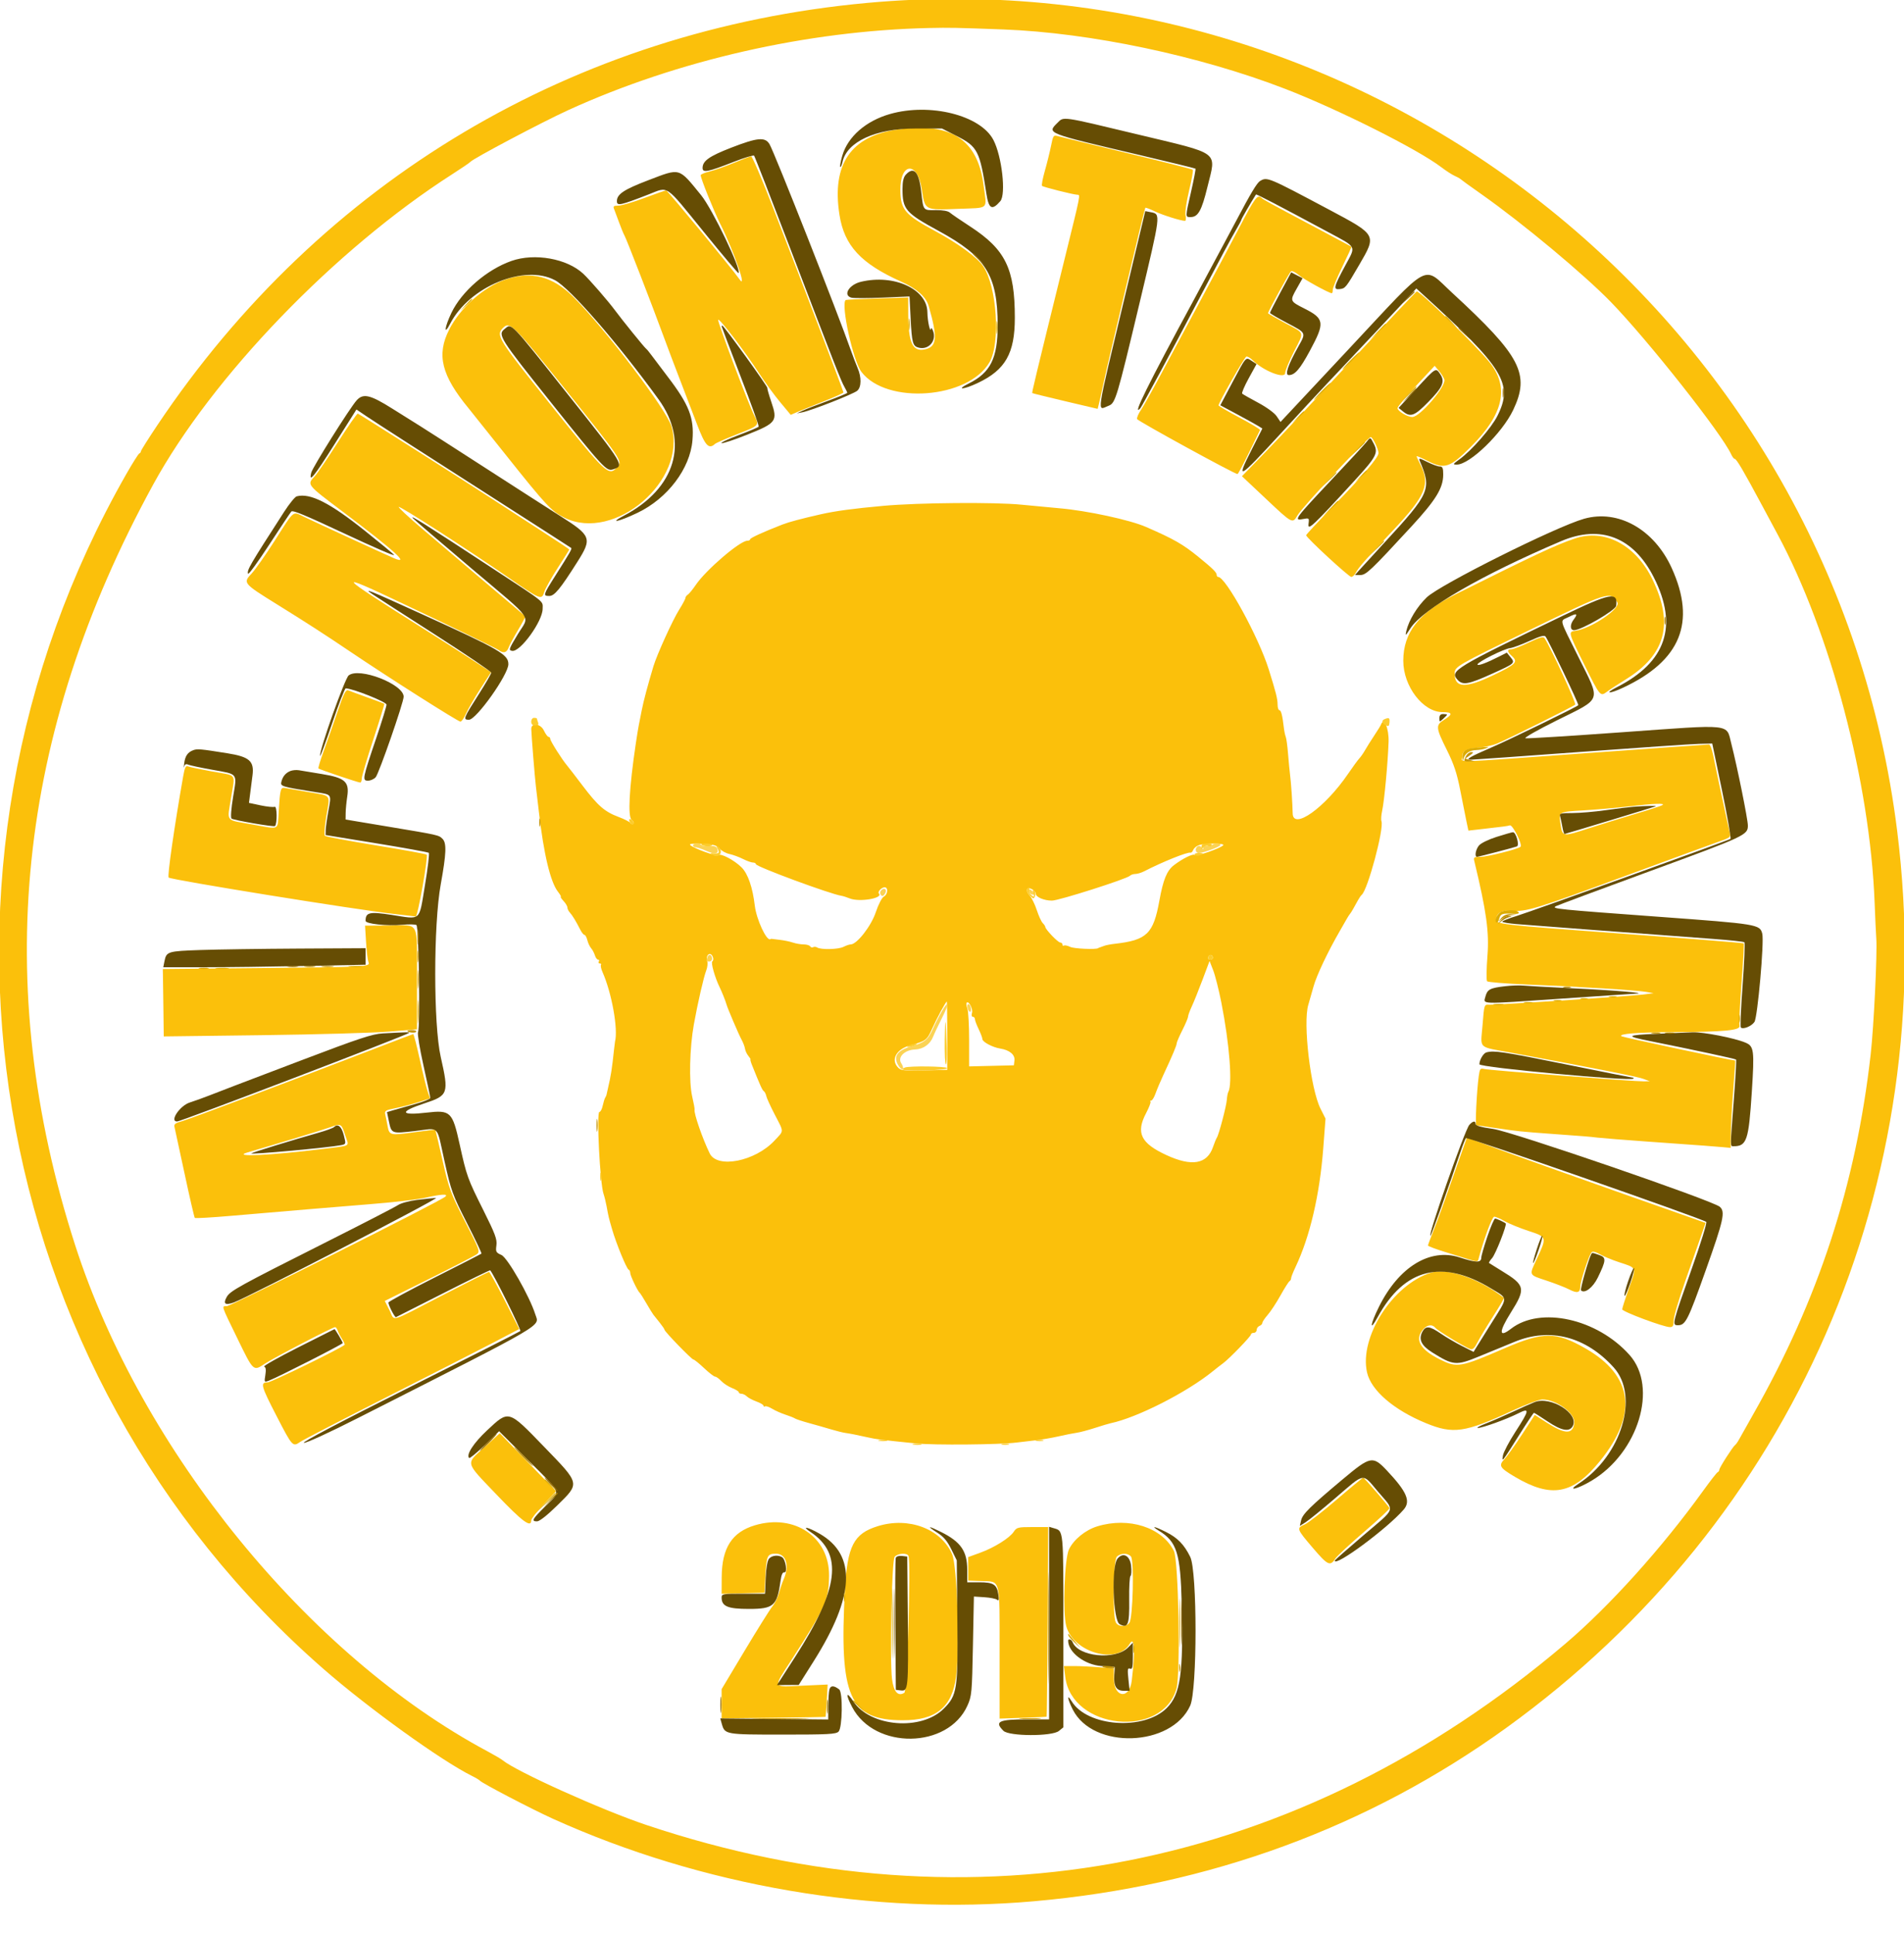 <svg id="svg" xmlns="http://www.w3.org/2000/svg" xmlns:xlink="http://www.w3.org/1999/xlink" width="400" height="406.073" viewBox="0, 0, 400,406.073"><g id="svgg"><path id="path0" d="M182.200 0.609 C 120.615 6.265,67.495 37.867,33.042 89.343 C 31.149 92.172,29.600 94.632,29.600 94.810 C 29.600 94.988,29.448 95.193,29.262 95.267 C 29.076 95.340,27.845 97.290,26.527 99.600 C -21.072 183.031,-3.727 288.024,68.000 350.646 C 77.442 358.890,92.794 369.942,99.200 373.108 C 99.970 373.489,100.691 373.920,100.803 374.066 C 101.191 374.576,111.834 380.129,116.200 382.100 C 147.520 396.235,183.457 402.391,217.251 399.409 C 254.013 396.166,287.444 383.895,316.400 363.016 C 376.815 319.454,407.764 248.489,398.571 174.600 C 385.312 68.023,289.250 -9.223,182.200 0.609 M210.800 6.189 C 229.051 6.879,251.969 11.708,269.952 18.652 C 281.125 22.966,297.860 31.360,302.780 35.117 C 303.781 35.882,305.050 36.704,305.600 36.945 C 306.150 37.187,306.690 37.483,306.800 37.604 C 306.910 37.725,308.890 39.154,311.200 40.780 C 319.845 46.864,332.772 57.631,338.433 63.463 C 346.198 71.462,361.718 91.110,363.690 95.437 C 363.931 95.967,364.262 96.400,364.426 96.400 C 364.812 96.400,366.239 98.826,370.191 106.200 C 371.252 108.180,372.703 110.882,373.415 112.205 C 384.582 132.950,392.850 164.298,393.826 189.600 C 393.949 192.790,394.108 196.210,394.180 197.200 C 394.403 200.265,393.653 215.700,392.999 221.493 C 389.907 248.880,382.017 273.036,368.273 297.200 C 366.959 299.510,365.652 301.832,365.368 302.360 C 365.085 302.888,364.705 303.428,364.525 303.560 C 364.020 303.931,361.200 308.340,361.200 308.761 C 361.200 308.966,361.049 309.193,360.865 309.267 C 360.680 309.340,359.297 311.110,357.791 313.200 C 349.126 325.225,338.075 337.483,328.800 345.357 C 272.743 392.947,204.538 406.398,135.851 383.408 C 126.513 380.283,108.505 372.176,105.600 369.790 C 105.270 369.519,103.830 368.672,102.400 367.907 C 64.788 347.787,29.683 304.696,15.794 261.600 C -1.883 206.749,3.500 154.238,32.177 101.800 C 44.551 79.173,70.347 52.404,95.000 36.606 C 96.980 35.337,98.690 34.174,98.800 34.021 C 99.265 33.377,113.917 25.626,119.400 23.124 C 142.346 12.654,169.620 6.450,195.200 5.883 C 199.445 5.788,201.043 5.820,210.800 6.189 M188.600 27.196 C 178.745 28.578,174.699 34.503,176.358 45.127 C 177.369 51.600,180.841 55.360,189.319 59.164 C 192.593 60.633,194.543 62.359,195.097 64.279 C 197.042 71.013,196.856 72.910,194.200 73.419 C 191.713 73.897,190.826 71.944,190.810 65.953 L 190.800 62.505 184.300 62.704 C 180.725 62.813,177.735 62.959,177.656 63.028 C 176.608 63.947,179.220 75.831,180.976 78.133 C 186.261 85.062,203.364 83.789,207.865 76.132 C 210.238 72.093,209.434 60.090,206.507 55.866 C 205.233 54.028,201.207 51.097,196.400 48.509 C 190.153 45.145,189.205 44.040,189.149 40.055 C 189.065 34.085,192.761 33.814,193.640 39.726 C 194.306 44.206,194.226 44.162,201.128 43.882 C 208.025 43.603,207.332 44.242,206.619 38.815 C 205.364 29.259,199.743 25.635,188.600 27.196 M220.801 30.666 C 220.543 31.949,219.958 34.307,219.503 35.904 C 219.047 37.501,218.783 38.917,218.917 39.050 C 219.165 39.298,225.398 40.869,226.300 40.910 C 227.003 40.943,227.107 40.407,223.774 53.926 C 217.329 80.070,216.749 82.481,216.872 82.583 C 216.943 82.641,220.060 83.409,223.800 84.291 L 230.600 85.893 230.865 84.847 C 231.011 84.271,231.437 82.360,231.811 80.600 C 232.850 75.709,240.447 43.820,240.613 43.654 C 240.693 43.574,241.579 43.906,242.581 44.391 C 244.211 45.180,248.033 46.383,248.950 46.395 C 249.143 46.398,249.195 45.876,249.067 45.235 C 248.933 44.567,249.257 42.320,249.825 39.976 C 250.370 37.725,250.714 35.781,250.590 35.656 C 250.465 35.532,244.297 33.965,236.882 32.175 C 229.467 30.385,222.921 28.788,222.336 28.626 C 221.303 28.340,221.257 28.401,220.801 30.666 M154.200 34.208 C 152.440 34.943,150.145 35.755,149.100 36.012 C 148.055 36.269,147.200 36.626,147.200 36.806 C 147.200 37.468,149.968 44.357,151.310 47.034 C 154.220 52.840,157.135 61.310,155.278 58.566 C 154.062 56.768,140.222 40.000,139.954 40.000 C 139.765 40.000,137.694 40.720,135.351 41.600 C 133.008 42.480,130.557 43.200,129.903 43.200 C 128.928 43.200,128.766 43.326,129.003 43.900 C 129.162 44.285,129.637 45.556,130.058 46.725 C 130.480 47.894,131.000 49.154,131.214 49.525 C 131.629 50.245,136.939 63.947,139.381 70.600 C 140.189 72.800,141.718 76.850,142.780 79.600 C 143.842 82.350,145.479 86.625,146.417 89.100 C 148.142 93.651,148.896 94.474,150.220 93.248 C 150.429 93.054,152.535 92.135,154.900 91.205 C 159.593 89.359,159.531 89.427,158.454 87.284 C 157.158 84.703,150.721 67.637,150.873 67.182 C 151.039 66.682,156.528 73.869,159.591 78.600 C 160.731 80.360,162.666 83.004,163.892 84.476 L 166.121 87.153 167.361 86.611 C 168.042 86.313,170.535 85.309,172.900 84.379 C 175.265 83.449,177.199 82.579,177.199 82.444 C 177.197 82.165,168.511 59.368,162.359 43.500 C 160.077 37.615,158.028 32.816,157.805 32.836 C 157.582 32.855,155.960 33.473,154.200 34.208 M260.301 47.909 C 258.376 51.589,254.716 58.470,252.168 63.200 C 249.619 67.930,246.001 74.680,244.126 78.200 C 242.252 81.720,240.269 85.266,239.719 86.079 C 239.169 86.893,238.791 87.773,238.878 88.034 C 239.015 88.446,259.406 99.614,259.983 99.592 C 260.102 99.587,261.187 97.562,262.393 95.092 C 263.598 92.621,264.642 90.483,264.713 90.340 C 264.783 90.196,262.851 89.026,260.420 87.740 C 257.990 86.453,256.001 85.295,256.000 85.166 C 256.000 84.606,261.442 75.045,261.834 74.918 C 262.073 74.841,262.703 75.209,263.234 75.737 C 265.465 77.952,270.000 79.702,270.000 78.347 C 270.000 77.878,270.810 75.903,271.800 73.958 C 274.045 69.547,274.219 70.136,269.996 67.876 C 268.018 66.818,266.400 65.883,266.400 65.798 C 266.400 65.401,270.911 57.179,271.241 56.975 C 271.448 56.847,272.180 57.217,272.870 57.797 C 273.962 58.716,279.210 61.600,279.790 61.600 C 279.906 61.600,280.000 61.269,280.000 60.865 C 280.000 60.460,280.906 58.276,282.014 56.011 C 283.121 53.747,283.976 51.860,283.914 51.818 C 283.851 51.777,280.470 49.972,276.400 47.807 C 266.080 42.319,265.448 41.973,265.020 41.563 C 264.189 40.769,263.671 41.466,260.301 47.909 M106.165 58.730 C 101.585 60.313,96.705 64.655,94.373 69.224 C 91.664 74.532,92.729 78.853,98.461 85.799 C 98.825 86.239,102.397 90.712,106.398 95.737 C 114.732 106.202,115.888 107.438,118.585 108.765 C 129.122 113.947,144.365 100.916,141.061 89.551 C 140.060 86.107,127.139 69.078,120.432 62.364 C 116.106 58.033,111.542 56.871,106.165 58.730 M284.200 75.459 C 276.940 83.273,268.730 92.001,265.956 94.855 L 260.912 100.043 265.880 104.721 C 271.575 110.086,271.533 110.064,272.600 108.239 C 273.681 106.390,287.606 91.556,288.020 91.813 C 288.516 92.119,289.600 94.432,289.600 95.184 C 289.600 96.110,286.224 100.056,279.851 106.581 C 276.853 109.651,274.400 112.291,274.400 112.449 C 274.400 112.931,283.360 121.200,283.882 121.200 C 284.152 121.200,284.584 120.795,284.844 120.300 C 285.418 119.205,286.788 117.648,292.768 111.296 C 299.523 104.120,300.507 101.729,298.400 97.600 C 297.960 96.738,297.600 95.947,297.600 95.844 C 297.600 95.741,298.635 96.182,299.900 96.823 C 303.493 98.646,304.586 98.288,309.036 93.838 C 315.917 86.957,317.138 81.331,312.892 76.066 C 310.112 72.618,298.327 61.152,297.641 61.226 C 297.508 61.240,291.460 67.645,284.200 75.459 M118.924 82.000 C 130.463 96.390,130.802 96.893,129.749 98.056 C 127.864 100.140,127.542 99.842,115.729 85.081 C 104.487 71.034,104.120 70.440,105.697 68.863 C 107.098 67.462,107.929 68.287,118.924 82.000 M303.432 79.713 C 303.874 81.083,298.320 87.600,296.709 87.600 C 295.668 87.600,293.600 86.358,293.600 85.733 C 293.600 85.461,295.355 83.351,297.500 81.045 L 301.400 76.852 302.301 77.926 C 302.796 78.517,303.305 79.321,303.432 79.713 M70.997 92.884 C 68.849 96.248,66.666 99.460,66.146 100.022 C 64.453 101.851,64.342 101.711,72.000 107.484 C 82.973 115.756,86.308 118.796,82.700 117.237 C 80.620 116.338,66.545 109.862,63.846 108.561 C 61.420 107.393,61.923 106.984,57.767 113.501 C 55.838 116.525,53.637 119.662,52.876 120.472 C 50.999 122.469,51.051 122.532,58.264 127.006 C 64.425 130.828,68.256 133.302,73.600 136.911 C 81.489 142.240,96.229 151.600,96.732 151.600 C 96.969 151.600,97.501 150.835,97.915 149.899 C 98.329 148.964,99.681 146.627,100.920 144.706 L 103.173 141.214 99.086 138.545 C 96.839 137.077,91.940 133.950,88.200 131.597 C 70.715 120.595,70.203 119.955,84.200 126.595 C 96.222 132.297,104.224 136.181,104.740 136.564 C 105.742 137.307,106.442 137.142,106.844 136.068 C 107.064 135.481,107.978 133.779,108.876 132.287 C 109.773 130.795,110.438 129.519,110.354 129.452 C 109.948 129.129,93.194 114.918,88.682 111.069 C 85.867 108.668,83.655 106.611,83.768 106.499 C 84.018 106.249,97.859 115.150,106.599 121.183 C 113.739 126.111,113.766 126.122,114.373 124.283 C 114.612 123.558,115.886 121.298,117.204 119.260 C 118.522 117.222,119.600 115.501,119.600 115.435 C 119.600 115.370,117.035 113.661,113.900 111.637 C 110.765 109.614,105.860 106.430,103.000 104.561 C 97.612 101.041,75.649 87.089,75.172 86.884 C 75.024 86.820,73.145 89.520,70.997 92.884 M185.600 106.264 C 179.216 106.841,175.535 107.339,172.400 108.048 C 168.376 108.959,165.726 109.665,164.400 110.182 C 160.287 111.785,157.600 113.013,157.600 113.289 C 157.600 113.460,157.327 113.600,156.994 113.600 C 155.455 113.600,148.316 119.717,146.178 122.868 C 145.531 123.820,144.777 124.744,144.501 124.920 C 144.226 125.096,144.000 125.407,144.000 125.612 C 144.000 125.817,143.404 126.933,142.676 128.092 C 141.305 130.274,138.001 137.544,137.265 140.000 C 136.073 143.973,135.210 147.225,134.821 149.200 C 134.583 150.410,134.299 151.850,134.188 152.400 C 134.078 152.950,133.801 154.660,133.572 156.200 C 132.184 165.546,131.854 171.605,132.700 172.223 C 133.084 172.505,133.254 172.879,133.078 173.056 C 132.901 173.232,132.629 173.170,132.473 172.918 C 132.317 172.666,131.192 172.086,129.972 171.630 C 127.022 170.526,125.605 169.292,122.359 165.000 C 120.862 163.020,119.403 161.129,119.118 160.797 C 118.103 159.615,115.600 155.657,115.600 155.232 C 115.600 154.994,115.441 154.800,115.246 154.800 C 115.051 154.800,114.604 154.194,114.253 153.454 C 113.558 151.991,111.586 151.761,111.612 153.147 C 111.636 154.407,112.361 163.419,112.582 165.200 C 112.705 166.190,112.991 168.620,113.217 170.600 C 114.220 179.389,115.642 185.328,117.223 187.338 C 117.682 187.922,117.948 188.400,117.813 188.400 C 117.679 188.400,117.936 188.794,118.384 189.275 C 118.833 189.757,119.200 190.374,119.200 190.647 C 119.200 190.920,119.425 191.388,119.700 191.687 C 120.241 192.275,121.023 193.558,121.903 195.300 C 122.209 195.905,122.606 196.400,122.786 196.400 C 122.966 196.400,123.237 196.895,123.388 197.500 C 123.539 198.105,123.897 198.870,124.184 199.200 C 124.471 199.530,124.829 200.205,124.980 200.700 C 125.130 201.195,125.432 201.600,125.651 201.600 C 125.869 201.600,125.936 201.780,125.800 202.000 C 125.664 202.220,125.754 202.400,126.000 202.400 C 126.246 202.400,126.359 202.542,126.252 202.716 C 126.144 202.890,126.292 203.565,126.581 204.216 C 128.519 208.590,129.888 216.194,129.206 218.800 C 129.177 218.910,129.082 219.687,128.994 220.527 C 128.575 224.518,128.338 226.029,127.729 228.600 C 127.573 229.260,127.432 229.890,127.416 230.000 C 127.401 230.110,127.277 230.380,127.141 230.600 C 127.005 230.820,126.769 231.585,126.615 232.300 C 126.462 233.015,126.150 233.600,125.922 233.600 C 125.286 233.600,126.048 248.658,126.792 250.800 C 126.983 251.350,127.272 252.520,127.434 253.400 C 127.862 255.724,127.854 255.691,128.593 258.251 C 129.452 261.228,131.637 266.558,132.071 266.733 C 132.252 266.807,132.400 267.116,132.400 267.421 C 132.400 267.982,133.953 271.231,134.398 271.600 C 134.530 271.710,135.157 272.697,135.791 273.794 C 136.425 274.890,137.089 275.970,137.266 276.194 C 137.443 276.417,138.041 277.166,138.594 277.858 C 139.147 278.550,139.600 279.218,139.600 279.344 C 139.600 279.720,145.302 285.600,145.667 285.600 C 145.852 285.600,146.857 286.409,147.901 287.398 C 148.946 288.387,149.994 289.197,150.230 289.198 C 150.467 289.199,151.052 289.616,151.530 290.125 C 152.008 290.634,153.029 291.297,153.799 291.600 C 154.570 291.902,155.200 292.296,155.200 292.475 C 155.200 292.654,155.457 292.800,155.771 292.800 C 156.086 292.800,156.587 293.044,156.886 293.343 C 157.185 293.642,158.098 294.128,158.915 294.424 C 159.732 294.719,160.400 295.115,160.400 295.304 C 160.400 295.493,160.548 295.556,160.728 295.444 C 160.909 295.333,161.588 295.565,162.238 295.960 C 162.888 296.355,164.135 296.909,165.010 297.191 C 165.884 297.473,166.780 297.829,167.000 297.982 C 167.220 298.135,168.570 298.579,170.000 298.970 C 171.430 299.361,173.500 299.951,174.600 300.282 C 175.700 300.612,177.050 300.948,177.600 301.027 C 178.720 301.189,179.769 301.397,182.400 301.978 C 184.214 302.379,184.768 302.449,192.400 303.230 C 196.240 303.623,210.138 303.499,213.600 303.041 C 214.370 302.940,216.080 302.740,217.400 302.597 C 218.720 302.455,220.970 302.071,222.400 301.745 C 223.830 301.418,225.540 301.079,226.200 300.991 C 226.860 300.903,228.570 300.450,230.000 299.986 C 231.430 299.522,232.929 299.072,233.332 298.988 C 238.887 297.819,249.300 292.527,254.756 288.100 C 255.502 287.495,256.484 286.730,256.939 286.400 C 258.217 285.472,262.800 280.740,262.800 280.349 C 262.800 280.157,263.070 280.000,263.400 280.000 C 263.730 280.000,264.000 279.724,264.000 279.387 C 264.000 279.051,264.270 278.671,264.600 278.545 C 264.930 278.418,265.200 278.132,265.200 277.910 C 265.200 277.688,265.707 276.928,266.327 276.222 C 266.946 275.517,268.146 273.693,268.992 272.170 C 269.839 270.646,270.697 269.290,270.900 269.155 C 271.102 269.021,271.254 268.751,271.237 268.555 C 271.220 268.360,271.633 267.300,272.156 266.200 C 275.197 259.801,277.249 251.014,277.997 241.200 L 278.469 235.000 277.424 232.921 C 275.328 228.751,273.697 214.892,274.855 211.088 C 275.070 210.380,275.569 208.630,275.964 207.200 C 276.596 204.910,278.969 199.907,281.488 195.555 C 281.948 194.760,282.567 193.680,282.862 193.155 C 283.158 192.630,283.490 192.110,283.600 192.000 C 283.710 191.890,284.025 191.395,284.300 190.900 C 284.575 190.405,285.025 189.595,285.300 189.100 C 285.575 188.605,285.917 188.110,286.061 188.000 C 287.320 187.036,290.808 174.041,290.220 172.508 C 290.103 172.203,290.173 171.199,290.377 170.277 C 290.820 168.263,291.569 160.219,291.718 155.867 C 291.817 152.980,290.725 150.517,290.111 152.243 C 290.041 152.439,289.402 153.475,288.692 154.545 C 287.981 155.614,287.117 156.990,286.772 157.601 C 286.426 158.213,285.886 158.988,285.572 159.324 C 285.257 159.659,284.190 161.123,283.200 162.575 C 278.357 169.682,271.641 174.473,271.572 170.872 C 271.531 168.752,271.238 164.431,271.025 162.800 C 270.925 162.030,270.735 160.050,270.603 158.400 C 270.471 156.750,270.253 155.130,270.118 154.800 C 269.983 154.470,269.810 153.660,269.732 153.000 C 269.413 150.278,269.143 149.200,268.782 149.200 C 268.572 149.200,268.400 148.649,268.400 147.975 C 268.400 146.824,268.040 145.400,266.537 140.600 C 264.416 133.833,257.502 121.200,255.918 121.200 C 255.743 121.200,255.600 120.996,255.600 120.746 C 255.600 120.247,254.753 119.415,251.797 117.009 C 248.499 114.323,246.647 113.265,240.764 110.700 C 237.360 109.216,228.412 107.284,222.600 106.778 C 220.400 106.587,216.800 106.248,214.600 106.025 C 209.024 105.461,193.020 105.593,185.600 106.264 M330.800 113.146 C 326.753 114.527,322.492 116.522,305.645 124.927 C 298.098 128.692,294.813 132.897,294.807 138.800 C 294.800 144.173,298.947 149.600,303.060 149.600 C 305.165 149.600,305.261 150.050,303.400 151.200 C 301.573 152.329,301.616 152.844,303.937 157.507 C 305.442 160.530,306.075 162.428,306.770 166.000 C 307.263 168.530,307.851 171.476,308.076 172.547 L 308.486 174.494 310.743 174.237 C 316.026 173.638,316.629 173.558,317.200 173.388 C 317.785 173.214,319.893 177.440,319.445 177.888 C 318.973 178.361,312.477 180.000,311.077 180.000 C 309.658 180.000,309.533 180.083,309.730 180.900 C 312.278 191.473,312.878 195.807,312.489 200.800 C 312.275 203.550,312.242 205.956,312.416 206.147 C 312.591 206.337,316.393 206.643,320.867 206.826 C 331.670 207.267,343.816 208.020,345.800 208.370 L 347.400 208.653 345.200 208.929 C 342.257 209.298,314.070 211.162,312.800 211.071 C 311.810 211.001,311.797 211.041,311.461 215.328 C 311.053 220.543,310.249 219.802,317.851 221.216 C 335.687 224.535,343.934 226.168,345.200 226.631 L 346.600 227.144 345.351 227.172 C 343.487 227.214,312.905 224.842,311.829 224.571 C 310.987 224.360,310.878 224.501,310.662 226.069 C 310.244 229.110,309.881 236.400,310.148 236.400 C 310.290 236.400,312.249 236.678,314.503 237.017 C 318.620 237.637,319.736 237.752,326.000 238.204 C 333.116 238.716,333.848 238.776,335.600 238.986 C 336.590 239.104,341.270 239.477,346.000 239.814 C 358.681 240.718,360.036 240.818,361.900 240.989 L 363.600 241.144 363.622 238.072 C 363.634 236.382,363.864 232.255,364.132 228.900 C 364.401 225.545,364.586 222.800,364.543 222.800 C 363.879 222.800,340.986 217.912,340.659 217.700 C 339.882 217.198,343.875 216.872,351.239 216.835 C 362.348 216.780,365.709 216.459,365.453 215.480 C 365.338 215.043,365.525 211.012,365.868 206.522 C 366.211 202.032,366.413 198.280,366.317 198.184 C 366.221 198.088,355.086 197.196,341.571 196.202 C 314.463 194.208,314.139 194.170,314.328 192.994 C 314.537 191.691,315.629 191.131,317.600 191.316 C 320.565 191.593,322.509 191.000,341.135 184.130 C 350.961 180.506,360.049 177.173,361.331 176.723 C 363.529 175.952,363.647 175.845,363.387 174.853 C 363.095 173.736,360.698 162.569,359.921 158.700 C 359.667 157.435,359.266 156.400,359.029 156.401 C 358.793 156.401,347.350 157.211,333.600 158.200 C 304.020 160.328,307.200 160.225,307.200 159.049 C 307.200 157.718,307.843 157.345,310.615 157.070 C 311.944 156.938,313.689 156.555,314.494 156.219 C 316.787 155.260,330.562 148.397,330.930 148.029 C 331.202 147.758,325.695 135.838,324.488 134.084 C 324.211 133.681,323.482 133.879,321.178 134.984 C 319.552 135.763,317.902 136.400,317.511 136.400 C 316.578 136.400,316.610 136.904,317.600 137.800 C 318.983 139.051,318.522 139.539,313.821 141.799 C 307.863 144.662,305.600 144.579,305.600 141.496 C 305.600 140.055,305.948 139.852,320.800 132.620 C 338.124 124.183,338.265 124.138,339.776 126.534 C 340.576 127.802,334.228 132.094,330.910 132.529 C 329.439 132.722,329.472 132.845,332.794 139.539 C 336.205 146.412,336.183 146.385,337.646 145.279 C 338.171 144.882,339.950 143.720,341.600 142.696 C 349.917 137.535,351.650 131.062,347.195 121.800 C 343.663 114.457,337.103 110.995,330.800 113.146 M70.848 149.680 C 69.927 152.386,68.624 156.099,67.952 157.932 C 67.280 159.764,66.809 161.342,66.905 161.438 C 67.125 161.658,75.246 164.400,75.679 164.400 C 75.855 164.400,76.000 164.021,76.000 163.559 C 76.000 163.096,77.096 159.391,78.435 155.327 C 79.774 151.262,80.809 147.893,80.735 147.840 C 80.661 147.787,79.070 147.193,77.200 146.519 C 75.330 145.846,73.512 145.175,73.161 145.028 C 72.639 144.810,72.214 145.665,70.848 149.680 M38.484 163.079 C 36.605 173.748,35.124 184.078,35.433 184.356 C 35.981 184.847,74.783 191.110,82.800 192.001 C 85.110 192.258,87.157 192.498,87.348 192.534 C 87.758 192.612,90.001 179.920,89.643 179.544 C 89.510 179.403,84.720 178.526,79.000 177.595 C 73.280 176.663,68.445 175.759,68.255 175.586 C 68.063 175.410,68.204 173.545,68.572 171.385 C 69.362 166.751,69.739 167.240,64.708 166.382 C 62.448 165.997,60.260 165.618,59.845 165.541 C 58.948 165.373,58.848 165.750,58.556 170.395 C 58.293 174.579,58.912 174.258,53.118 173.218 C 47.158 172.148,47.712 172.835,48.554 167.554 C 49.392 162.299,49.927 163.042,44.600 162.075 C 42.180 161.636,39.906 161.159,39.547 161.014 C 39.011 160.798,38.821 161.167,38.484 163.079 M349.200 169.158 C 348.870 169.342,346.350 170.160,343.600 170.976 C 340.850 171.791,336.369 173.179,333.642 174.059 C 328.159 175.829,328.248 175.846,327.811 172.935 C 327.451 170.535,327.412 170.557,332.685 170.244 C 335.278 170.090,339.470 169.724,342.000 169.429 C 347.554 168.783,350.043 168.689,349.200 169.158 M151.173 178.268 C 151.545 178.727,152.469 179.237,153.225 179.401 C 153.981 179.564,155.268 180.036,156.084 180.449 C 156.900 180.862,157.845 181.200,158.184 181.200 C 158.523 181.200,158.800 181.353,158.800 181.539 C 158.800 182.054,174.409 187.826,176.800 188.194 C 177.130 188.245,177.907 188.492,178.526 188.743 C 180.541 189.561,185.631 188.698,184.641 187.707 C 184.303 187.370,185.199 186.400,185.849 186.400 C 186.655 186.400,186.522 187.906,185.677 188.359 C 185.269 188.577,184.529 190.016,183.982 191.653 C 183.011 194.561,180.018 198.396,178.716 198.402 C 178.432 198.404,177.750 198.634,177.200 198.915 C 176.133 199.458,172.488 199.549,171.684 199.052 C 171.418 198.887,171.032 198.856,170.828 198.983 C 170.623 199.109,170.342 199.030,170.204 198.807 C 170.066 198.583,169.450 198.400,168.836 198.400 C 168.222 198.400,167.198 198.224,166.560 198.009 C 165.922 197.794,164.680 197.537,163.800 197.438 C 162.920 197.338,162.155 197.244,162.100 197.229 C 162.045 197.213,161.926 197.245,161.836 197.300 C 161.063 197.772,158.916 193.150,158.574 190.277 C 158.110 186.388,157.133 183.559,155.788 182.215 C 154.280 180.707,151.379 179.181,150.910 179.650 C 150.573 179.987,145.724 178.237,145.000 177.517 C 144.735 177.253,145.594 177.172,147.548 177.275 C 149.940 177.402,150.624 177.589,151.173 178.268 M256.980 177.580 C 256.311 178.249,251.243 179.994,251.020 179.632 C 250.766 179.222,248.524 180.305,246.617 181.760 C 245.147 182.881,244.366 184.787,243.569 189.200 C 242.308 196.183,240.940 197.507,234.200 198.270 C 233.320 198.369,232.330 198.559,232.000 198.691 C 231.670 198.823,231.265 198.969,231.100 199.015 C 230.935 199.062,230.755 199.138,230.700 199.184 C 230.304 199.516,225.608 199.305,224.829 198.920 C 224.294 198.657,223.709 198.532,223.529 198.644 C 223.348 198.756,223.200 198.657,223.200 198.424 C 223.200 198.191,222.991 198.000,222.735 198.000 C 222.262 198.000,219.601 195.223,219.600 194.729 C 219.600 194.579,219.358 194.215,219.062 193.919 C 218.767 193.624,218.204 192.396,217.812 191.191 C 217.420 189.986,216.743 188.608,216.308 188.130 C 215.342 187.068,215.682 186.201,216.824 186.813 C 217.251 187.041,217.600 187.463,217.600 187.750 C 217.600 188.459,219.340 189.200,221.005 189.200 C 222.433 189.200,236.708 184.652,237.376 183.984 C 237.587 183.773,238.101 183.600,238.518 183.600 C 238.935 183.600,239.754 183.354,240.338 183.054 C 244.237 181.050,249.458 178.950,250.111 179.124 C 250.282 179.170,250.532 178.921,250.667 178.570 C 250.801 178.220,251.291 177.780,251.756 177.592 C 252.948 177.110,257.460 177.100,256.980 177.580 M76.904 197.929 C 77.021 199.838,77.241 201.707,77.394 202.083 C 77.819 203.125,77.501 203.143,55.000 203.366 L 34.200 203.571 34.225 204.586 C 34.239 205.144,34.284 208.329,34.325 211.664 L 34.400 217.728 55.100 217.466 C 66.485 217.322,78.455 216.986,81.700 216.719 L 87.600 216.235 87.600 205.950 C 87.600 193.083,88.246 194.389,81.903 194.427 L 76.692 194.459 76.904 197.929 M149.771 201.068 C 149.912 201.435,149.855 201.842,149.646 201.972 C 149.291 202.191,150.207 205.416,151.188 207.400 C 151.641 208.317,152.475 210.408,152.623 211.000 C 152.809 211.740,155.224 217.390,155.810 218.454 C 156.130 219.034,156.446 219.871,156.514 220.315 C 156.582 220.759,156.899 221.437,157.219 221.822 C 157.538 222.208,157.738 222.540,157.663 222.561 C 157.588 222.583,157.706 223.050,157.926 223.600 C 159.699 228.036,160.145 229.029,160.460 229.229 C 160.657 229.356,160.889 229.806,160.976 230.229 C 161.062 230.653,161.868 232.420,162.766 234.155 C 164.743 237.973,164.750 237.427,162.700 239.625 C 158.640 243.981,150.679 245.552,149.098 242.309 C 147.583 239.204,145.730 233.838,145.919 233.108 C 145.960 232.948,145.734 231.701,145.417 230.339 C 144.712 227.317,144.879 220.144,145.769 215.200 C 146.580 210.697,147.824 205.279,148.376 203.847 C 148.621 203.213,148.714 202.360,148.584 201.951 C 148.156 200.601,149.273 199.770,149.771 201.068 M254.800 201.224 C 254.800 201.431,254.536 201.600,254.213 201.600 C 253.856 201.600,253.715 201.365,253.854 201.002 C 254.091 200.387,254.800 200.553,254.800 201.224 M256.582 210.600 C 258.298 219.305,258.959 227.788,258.046 229.400 C 257.921 229.620,257.784 230.340,257.742 231.000 C 257.657 232.326,256.068 238.367,255.639 239.000 C 255.489 239.220,255.130 240.095,254.841 240.944 C 253.610 244.564,250.391 245.129,245.052 242.662 C 239.660 240.171,238.596 237.990,240.763 233.870 C 241.403 232.654,241.823 231.556,241.696 231.430 C 241.570 231.303,241.641 231.200,241.853 231.200 C 242.065 231.200,242.477 230.525,242.768 229.700 C 243.058 228.875,243.800 227.120,244.416 225.800 C 246.313 221.732,247.200 219.627,247.200 219.193 C 247.200 218.964,247.740 217.707,248.400 216.400 C 249.060 215.093,249.600 213.812,249.600 213.555 C 249.600 213.298,249.946 212.348,250.368 211.444 C 250.791 210.540,251.806 208.017,252.623 205.839 L 254.110 201.877 254.872 203.839 C 255.292 204.917,256.061 207.960,256.582 210.600 M199.000 217.578 L 199.000 224.755 194.200 224.878 C 190.058 224.983,189.304 224.904,188.700 224.300 C 187.051 222.651,188.288 220.386,191.277 219.583 C 194.466 218.725,194.768 218.495,195.823 216.108 C 196.743 214.026,198.708 210.400,198.917 210.400 C 198.963 210.400,199.000 213.630,199.000 217.578 M204.199 212.804 C 204.054 213.259,204.129 213.600,204.373 213.600 C 204.608 213.600,204.806 213.825,204.814 214.100 C 204.821 214.375,205.175 215.320,205.600 216.200 C 206.025 217.080,206.379 218.020,206.386 218.290 C 206.403 218.897,208.531 220.027,210.135 220.280 C 212.080 220.587,213.259 221.566,213.121 222.760 L 213.000 223.800 208.300 223.913 L 203.600 224.025 203.600 218.439 C 203.600 215.366,203.431 212.409,203.226 211.867 C 203.020 211.325,202.958 210.775,203.090 210.644 C 203.531 210.202,204.454 212.000,204.199 212.804 M79.000 220.209 C 62.108 226.729,39.701 235.152,38.139 235.568 C 36.871 235.905,36.518 236.174,36.648 236.705 C 36.741 237.087,37.696 241.507,38.770 246.528 C 39.844 251.548,40.814 255.747,40.926 255.859 C 41.038 255.972,44.462 255.775,48.535 255.422 C 58.086 254.594,73.754 253.278,77.600 252.981 C 82.427 252.608,87.613 252.005,89.370 251.612 C 92.769 250.853,94.200 250.774,93.572 251.380 C 92.603 252.317,48.546 274.400,47.646 274.400 C 46.513 274.400,46.395 274.043,49.900 281.235 C 53.286 288.184,53.198 288.105,55.680 286.460 C 57.528 285.234,69.895 278.800,70.401 278.800 C 70.569 278.800,70.807 279.115,70.929 279.500 C 71.051 279.885,71.469 280.688,71.858 281.284 C 72.247 281.880,72.483 282.440,72.383 282.528 C 71.452 283.343,56.979 290.400,56.239 290.400 C 54.633 290.400,54.815 291.100,58.049 297.370 C 61.445 303.954,61.493 304.007,63.094 302.895 C 63.702 302.473,71.940 298.205,81.400 293.412 C 90.860 288.618,100.959 283.459,103.843 281.946 L 109.086 279.196 106.043 273.203 C 104.369 269.907,102.881 267.208,102.735 267.205 C 102.590 267.202,98.119 269.450,92.800 272.200 C 81.449 278.069,83.031 277.629,81.825 275.250 L 80.837 273.299 90.118 268.687 C 95.223 266.150,99.742 263.816,100.161 263.498 C 100.891 262.945,100.789 262.661,97.674 256.561 C 94.651 250.642,94.325 249.756,92.975 243.800 C 92.177 240.280,91.494 237.368,91.457 237.328 C 91.420 237.289,89.439 237.526,87.056 237.856 C 81.950 238.562,81.784 238.523,81.423 236.532 C 81.270 235.689,81.052 234.611,80.938 234.136 C 80.752 233.359,80.970 233.224,83.066 232.810 C 84.349 232.556,86.513 231.989,87.874 231.550 L 90.348 230.752 89.844 229.276 C 89.567 228.464,88.816 225.415,88.176 222.500 C 87.536 219.585,86.919 217.217,86.806 217.238 C 86.693 217.258,83.180 218.595,79.000 220.209 M72.546 238.568 C 73.340 240.966,73.920 240.611,68.000 241.349 C 56.876 242.735,48.499 243.130,52.000 242.102 C 59.667 239.851,67.405 237.496,69.200 236.866 C 71.726 235.979,71.680 235.956,72.546 238.568 M306.261 244.384 C 305.208 247.363,303.807 251.330,303.149 253.200 C 302.491 255.070,301.513 257.680,300.975 259.000 C 300.438 260.320,299.998 261.514,299.999 261.653 C 299.999 261.792,301.575 262.392,303.500 262.985 C 305.425 263.579,307.774 264.312,308.719 264.614 C 310.036 265.036,310.468 265.052,310.565 264.682 C 311.665 260.478,313.461 255.600,313.907 255.600 C 314.210 255.600,315.210 256.030,316.129 256.554 C 317.048 257.079,319.303 258.000,321.141 258.601 C 325.017 259.868,325.015 259.861,322.812 264.575 C 321.218 267.984,321.120 267.775,324.900 269.030 C 326.715 269.632,328.868 270.472,329.685 270.895 C 331.353 271.760,332.000 271.579,332.000 270.246 C 332.000 269.173,333.848 263.592,334.380 263.060 C 334.606 262.834,335.274 263.001,336.100 263.488 C 336.843 263.927,338.700 264.693,340.226 265.192 C 343.922 266.400,343.825 266.137,342.217 270.637 C 341.438 272.817,340.800 274.806,340.800 275.058 C 340.800 275.546,349.519 278.800,350.826 278.800 C 351.440 278.800,351.600 278.518,351.600 277.439 C 351.600 276.690,352.698 272.955,354.040 269.139 C 355.381 265.323,356.893 261.007,357.399 259.548 L 358.319 256.897 339.860 250.390 C 329.707 246.811,318.424 242.777,314.788 241.425 L 308.176 238.968 306.261 244.384 M300.600 267.360 C 292.570 269.899,285.530 280.894,287.189 288.305 C 288.037 292.096,292.803 296.199,299.600 298.989 C 305.288 301.325,307.758 300.966,317.709 296.363 C 320.519 295.063,323.360 294.000,324.022 294.000 C 326.966 294.000,330.924 296.906,330.721 298.919 C 330.473 301.379,328.800 301.354,324.899 298.833 L 322.434 297.239 319.776 301.320 C 318.314 303.564,316.663 305.884,316.107 306.476 C 314.768 307.902,315.008 308.323,318.252 310.246 C 325.902 314.780,330.407 313.960,336.080 307.000 C 344.153 297.094,343.114 289.001,333.030 283.241 C 326.899 279.738,324.211 279.734,316.179 283.210 C 306.765 287.284,306.120 287.396,302.480 285.577 C 298.418 283.547,297.207 281.516,298.829 279.454 C 299.749 278.284,300.849 278.096,301.585 278.982 C 302.068 279.564,307.604 282.926,308.875 283.410 C 309.382 283.603,309.763 283.248,310.407 281.986 C 310.878 281.062,312.352 278.610,313.682 276.536 C 315.012 274.463,316.032 272.714,315.950 272.650 C 310.638 268.540,304.049 266.269,300.600 267.360 M101.798 304.002 C 97.775 307.656,97.592 306.935,104.330 313.996 C 109.711 319.635,111.600 321.041,111.600 319.407 C 111.600 319.082,112.774 317.571,114.209 316.050 L 116.818 313.284 110.907 307.190 L 104.996 301.097 101.798 304.002 M280.800 315.049 C 277.830 317.603,274.815 319.944,274.100 320.252 C 272.325 321.015,272.382 321.178,275.830 325.209 C 278.978 328.891,279.446 329.104,280.578 327.377 C 280.923 326.852,283.643 324.330,286.623 321.773 C 289.603 319.216,291.987 316.992,291.921 316.830 C 291.738 316.384,286.629 310.464,286.400 310.433 C 286.290 310.417,283.770 312.495,280.800 315.049 M158.600 320.426 C 153.784 321.860,151.648 325.189,151.618 331.313 L 151.600 334.826 156.100 334.713 L 160.600 334.600 160.800 331.000 C 161.035 326.765,161.211 326.400,163.010 326.400 C 165.136 326.400,165.898 328.880,164.650 331.740 C 164.348 332.433,163.893 333.757,163.640 334.682 C 163.386 335.607,162.764 336.867,162.258 337.482 C 161.751 338.097,159.146 342.257,156.468 346.726 L 151.600 354.851 151.600 357.926 L 151.599 361.000 162.496 360.870 C 168.489 360.799,173.417 360.709,173.447 360.670 C 173.477 360.632,173.585 359.089,173.688 357.241 L 173.875 353.882 168.537 354.124 C 162.149 354.412,162.320 354.837,166.327 348.638 C 173.465 337.594,174.130 336.098,174.171 331.000 C 174.236 322.915,166.923 317.949,158.600 320.426 M184.400 320.615 C 179.342 322.185,178.013 324.764,177.506 333.991 C 176.274 356.453,178.445 361.360,189.628 361.390 C 196.668 361.409,200.039 358.634,200.869 352.138 C 201.657 345.967,201.092 328.930,200.018 326.485 C 197.676 321.153,190.885 318.601,184.400 320.615 M230.518 320.653 C 228.026 321.418,225.576 323.410,224.573 325.487 C 223.636 327.425,223.231 338.747,223.996 341.600 C 225.493 347.185,234.750 349.784,237.325 345.343 C 238.353 343.570,238.531 346.769,237.757 353.108 C 237.270 357.096,234.000 356.652,234.000 352.597 L 234.000 350.517 230.940 350.259 C 229.256 350.116,226.896 350.000,225.694 350.000 L 223.508 350.000 223.795 352.300 C 225.176 363.353,244.222 365.312,247.167 354.704 C 248.033 351.584,247.586 327.776,246.625 325.839 C 244.163 320.876,237.149 318.618,230.518 320.653 M212.977 321.779 C 212.106 323.108,208.863 325.133,205.869 326.217 L 203.400 327.111 203.400 329.579 L 203.400 332.047 206.062 332.143 C 210.283 332.296,210.000 331.216,210.000 347.171 L 210.000 361.044 214.900 360.875 C 217.595 360.783,219.838 360.675,219.886 360.635 C 219.933 360.595,220.023 351.616,220.086 340.681 L 220.200 320.800 216.909 320.800 C 213.859 320.800,213.571 320.872,212.977 321.779 M190.870 326.900 C 191.375 328.531,190.566 355.252,190.000 355.609 C 188.655 356.458,187.736 355.430,187.398 352.700 C 186.895 348.640,187.344 327.789,187.949 327.061 C 188.592 326.287,190.644 326.174,190.870 326.900 M237.593 326.992 C 238.309 327.855,238.011 340.023,237.251 340.939 C 236.505 341.837,234.921 341.774,234.414 340.826 C 233.697 339.486,233.879 327.778,234.629 327.029 C 235.421 326.236,236.950 326.217,237.593 326.992 " stroke="none" fill="#fbc00b" fill-rule="evenodd"></path><path id="path1" d="M186.959 23.956 C 181.907 25.402,178.111 28.718,176.955 32.695 C 176.609 33.885,176.416 34.949,176.525 35.058 C 176.634 35.168,176.845 34.704,176.994 34.028 C 177.929 29.771,183.943 27.000,192.249 27.000 L 197.898 27.000 201.040 28.600 C 205.386 30.814,205.841 31.706,207.228 40.715 C 207.720 43.908,208.411 44.275,210.148 42.265 C 211.388 40.831,210.485 32.822,208.698 29.400 C 205.985 24.204,195.374 21.547,186.959 23.956 M222.182 25.782 C 219.923 28.040,219.568 27.901,239.600 32.611 C 245.870 34.085,251.067 35.353,251.150 35.429 C 251.232 35.504,250.827 37.637,250.250 40.168 C 248.977 45.751,248.980 45.600,250.138 45.600 C 251.694 45.600,252.451 44.247,253.653 39.318 C 255.532 31.615,256.686 32.481,238.835 28.198 C 222.844 24.362,223.506 24.458,222.182 25.782 M153.600 31.031 C 148.974 32.829,147.600 33.805,147.600 35.294 C 147.600 36.352,148.710 36.134,154.109 34.015 C 156.347 33.136,158.290 32.549,158.428 32.709 C 158.566 32.869,161.844 41.280,165.713 51.400 C 175.421 76.797,176.691 80.046,177.390 81.262 C 177.726 81.846,178.000 82.411,178.000 82.517 C 178.000 82.624,176.155 83.389,173.900 84.217 C 171.645 85.045,169.260 85.974,168.600 86.281 L 167.400 86.840 168.600 86.606 C 170.470 86.243,179.318 82.764,180.100 82.084 C 180.979 81.320,181.006 79.255,180.162 77.287 C 179.811 76.469,179.209 74.900,178.825 73.800 C 176.096 65.999,162.742 32.137,161.670 30.300 C 160.754 28.732,159.140 28.878,153.600 31.031 M136.200 37.861 C 131.074 39.817,129.600 40.797,129.600 42.251 C 129.600 43.316,130.292 43.168,136.318 40.821 C 140.533 39.179,139.571 38.519,147.865 48.738 C 151.789 53.573,155.070 57.460,155.155 57.376 C 155.817 56.724,149.665 43.917,147.289 41.000 C 142.505 35.126,143.002 35.267,136.200 37.861 M190.262 36.731 C 189.814 37.226,189.600 38.178,189.600 39.672 C 189.600 43.986,190.228 44.716,197.200 48.512 C 207.127 53.917,209.575 57.831,209.593 68.323 C 209.605 75.240,208.093 78.286,203.517 80.566 C 200.672 81.984,202.396 81.885,205.414 80.457 C 211.226 77.708,213.200 74.235,213.200 66.763 C 213.200 56.444,211.233 52.416,203.841 47.599 C 201.838 46.294,199.910 44.975,199.555 44.668 C 199.156 44.323,198.055 44.121,196.675 44.141 C 193.887 44.182,193.990 44.307,193.548 40.353 C 193.067 36.053,191.970 34.844,190.262 36.731 M264.734 38.013 C 264.076 38.397,262.791 40.537,259.695 46.400 C 258.824 48.050,257.478 50.570,256.704 52.000 C 255.931 53.430,254.579 55.950,253.700 57.600 C 252.822 59.250,251.567 61.590,250.911 62.800 C 241.140 80.830,237.720 87.751,239.554 85.780 C 239.875 85.434,245.997 74.039,251.792 63.000 C 256.510 54.012,258.578 50.150,259.674 48.282 C 260.294 47.228,260.800 46.265,260.800 46.143 C 260.800 45.977,262.772 42.568,263.855 40.862 C 263.941 40.727,268.579 43.140,278.987 48.736 C 285.151 52.049,284.893 51.563,282.671 55.686 C 280.162 60.338,280.029 60.894,281.458 60.730 C 282.639 60.594,282.739 60.469,285.575 55.600 C 289.223 49.337,289.243 49.373,279.323 44.096 C 266.331 37.185,266.227 37.142,264.734 38.013 M236.419 61.875 C 230.086 88.420,230.421 86.181,232.931 85.226 C 234.327 84.695,234.628 83.693,239.446 63.479 C 243.896 44.810,243.873 44.991,241.788 44.583 L 240.600 44.350 236.419 61.875 M107.443 54.818 C 102.267 56.640,96.993 61.206,94.830 65.736 C 93.376 68.784,93.175 70.688,94.595 67.962 C 98.641 60.195,110.160 55.436,116.600 58.870 C 119.785 60.569,129.781 72.064,138.342 83.872 C 144.839 92.835,141.942 102.613,131.100 108.315 C 127.729 110.088,130.012 109.610,133.961 107.716 C 140.244 104.702,144.973 98.458,145.472 92.517 C 145.866 87.806,144.775 85.014,140.210 79.052 C 138.885 77.320,137.402 75.355,136.915 74.685 C 136.428 74.014,135.887 73.361,135.712 73.233 C 135.356 72.971,130.737 67.266,129.200 65.189 C 127.753 63.234,123.887 58.778,122.549 57.523 C 119.133 54.319,112.325 53.100,107.443 54.818 M269.029 61.364 C 267.803 63.649,266.800 65.615,266.800 65.732 C 266.800 65.850,268.420 66.800,270.400 67.844 C 274.481 69.995,274.408 69.842,272.760 72.800 C 270.540 76.783,269.868 78.800,270.762 78.800 C 272.025 78.800,273.099 77.559,275.188 73.687 C 278.374 67.782,278.265 66.953,274.021 64.811 C 270.969 63.270,270.953 63.226,272.412 60.640 L 273.650 58.446 272.454 57.828 L 271.257 57.209 269.029 61.364 M283.545 73.122 L 269.015 88.644 268.206 87.443 C 267.738 86.749,266.090 85.545,264.306 84.595 C 262.606 83.690,261.101 82.834,260.961 82.694 C 260.821 82.554,261.442 81.098,262.342 79.459 L 263.978 76.478 262.946 75.802 C 261.678 74.970,261.830 74.798,258.833 80.470 L 256.366 85.139 259.883 87.025 C 261.817 88.061,263.806 89.160,264.302 89.465 L 265.204 90.021 263.002 94.361 C 259.572 101.121,260.047 100.865,269.019 91.116 C 272.723 87.092,277.115 82.360,278.780 80.600 C 285.977 72.991,294.374 64.063,295.897 62.400 L 297.545 60.600 298.864 61.800 C 315.937 77.333,317.955 80.610,314.596 87.345 C 313.342 89.859,309.191 94.619,306.640 96.469 C 305.200 97.513,305.156 97.600,306.062 97.600 C 308.774 97.600,315.586 90.997,317.899 86.126 C 321.480 78.585,319.514 74.806,305.112 61.547 C 298.764 55.703,300.945 54.533,283.545 73.122 M180.884 59.194 C 178.358 59.792,177.010 62.048,178.884 62.538 C 179.371 62.665,182.313 62.659,185.422 62.525 L 191.075 62.281 191.305 66.840 C 191.570 72.085,191.746 72.721,193.015 73.040 C 195.123 73.569,196.834 71.540,196.008 69.489 C 195.812 69.000,195.627 68.780,195.597 69.000 C 195.445 70.136,194.852 67.498,194.828 65.578 C 194.767 60.728,187.824 57.549,180.884 59.194 M105.984 69.133 C 104.520 70.318,104.983 71.048,115.794 84.600 C 126.646 98.203,127.417 99.039,128.731 98.622 C 131.212 97.835,131.252 97.903,119.318 82.877 C 106.896 67.237,107.525 67.885,105.984 69.133 M151.600 68.554 C 151.600 68.639,153.388 73.354,155.574 79.033 C 157.760 84.713,159.475 89.479,159.384 89.626 C 159.293 89.772,157.370 90.588,155.110 91.437 C 152.849 92.287,151.270 93.036,151.600 93.100 C 151.930 93.165,154.355 92.359,156.990 91.309 C 163.116 88.867,163.412 88.464,162.039 84.432 C 161.516 82.895,161.147 81.585,161.219 81.519 C 161.406 81.348,152.056 68.400,151.745 68.400 C 151.665 68.400,151.600 68.469,151.600 68.554 M297.557 81.646 L 293.827 85.692 294.758 86.446 C 296.320 87.711,297.191 87.383,300.066 84.444 C 303.096 81.348,303.601 80.184,302.588 78.638 C 301.638 77.188,301.705 77.148,297.557 81.646 M74.928 84.100 C 73.504 85.678,65.672 98.156,65.387 99.300 C 64.822 101.570,65.939 100.199,70.347 93.213 L 74.883 86.026 77.141 87.550 C 79.047 88.836,87.206 94.081,116.000 112.531 C 118.090 113.870,119.887 115.030,119.992 115.109 C 120.213 115.272,119.785 116.024,116.656 120.961 C 114.086 125.017,114.032 125.200,115.401 125.200 C 116.483 125.200,117.703 123.719,121.300 118.035 C 124.433 113.084,124.234 112.552,117.685 108.400 C 115.429 106.970,108.284 102.380,101.807 98.200 C 95.329 94.020,89.258 90.122,88.315 89.538 C 87.372 88.954,84.714 87.289,82.408 85.838 C 77.772 82.921,76.300 82.579,74.928 84.100 M286.978 92.968 C 286.550 93.501,283.259 97.056,279.665 100.868 C 272.066 108.927,271.707 109.419,273.689 109.047 C 275.049 108.792,275.061 108.803,274.896 110.095 C 274.708 111.571,275.842 110.499,284.654 100.880 C 289.157 95.964,289.594 95.123,288.622 93.243 C 287.852 91.753,287.942 91.768,286.978 92.968 M298.229 96.741 C 300.815 102.765,300.472 103.567,290.846 114.000 C 288.309 116.750,285.879 119.405,285.446 119.900 L 284.661 120.800 285.774 120.800 C 286.996 120.800,287.949 119.896,296.522 110.600 C 301.662 105.027,303.190 102.532,303.196 99.700 C 303.199 98.318,303.063 98.000,302.468 98.000 C 302.065 98.000,300.883 97.568,299.841 97.041 C 298.302 96.262,297.999 96.205,298.229 96.741 M62.337 104.269 C 61.973 104.365,60.782 105.829,59.690 107.522 C 52.444 118.756,51.855 119.767,52.111 120.527 C 52.198 120.787,54.206 118.030,56.573 114.400 C 58.940 110.770,61.021 107.647,61.198 107.461 C 61.503 107.138,64.099 108.210,72.200 112.006 C 78.614 115.011,82.800 116.823,82.800 116.595 C 82.800 116.497,80.055 114.223,76.700 111.540 C 69.291 105.615,65.155 103.521,62.337 104.269 M86.800 108.915 C 87.350 109.457,92.840 114.164,99.000 119.375 C 112.490 130.788,111.285 129.090,108.803 133.200 C 106.877 136.389,106.803 136.608,107.608 136.732 C 109.309 136.994,114.000 130.508,114.000 127.895 C 114.000 126.170,114.885 126.884,103.400 119.349 C 89.503 110.231,85.726 107.857,86.800 108.915 M332.800 108.978 C 326.897 110.640,302.506 122.825,299.735 125.496 C 297.685 127.473,295.973 130.300,295.433 132.600 C 295.183 133.663,295.283 133.594,296.304 132.000 C 298.896 127.954,311.401 120.721,327.986 113.674 C 336.281 110.150,343.189 112.860,347.454 121.313 C 352.597 131.505,350.031 139.098,339.661 144.372 C 336.939 145.756,338.055 145.837,340.982 144.467 C 353.086 138.803,356.369 130.737,351.206 119.350 C 347.512 111.203,339.978 106.958,332.800 108.978 M78.407 124.934 C 79.173 125.447,85.065 129.246,91.500 133.375 C 97.935 137.505,103.200 141.075,103.200 141.310 C 103.200 141.544,102.039 143.557,100.620 145.783 C 97.331 150.942,97.231 151.200,98.522 151.200 C 100.074 151.200,106.800 141.719,106.800 139.530 C 106.800 137.503,105.055 136.492,88.700 129.051 C 77.194 123.816,76.066 123.364,78.407 124.934 M328.377 129.332 C 305.519 140.343,304.524 140.948,306.199 142.798 C 307.288 144.003,308.474 143.797,313.455 141.541 C 318.357 139.321,318.353 139.324,317.278 137.997 L 316.555 137.105 314.978 137.907 C 312.249 139.295,310.400 139.973,310.400 139.585 C 310.400 139.082,315.927 136.312,317.247 136.154 C 317.823 136.085,319.658 135.406,321.325 134.647 C 323.530 133.642,324.449 133.393,324.696 133.733 C 325.404 134.707,331.744 147.989,331.576 148.146 C 331.096 148.594,317.246 155.338,313.400 156.996 C 308.737 159.007,307.738 159.600,309.013 159.600 C 309.439 159.600,319.780 158.865,331.993 157.966 C 344.207 157.067,355.441 156.302,356.958 156.266 L 359.716 156.200 361.781 166.124 C 362.917 171.582,363.709 176.132,363.541 176.236 C 362.901 176.632,321.650 191.499,318.700 192.397 C 316.995 192.916,315.600 193.463,315.600 193.613 C 315.600 193.763,316.995 194.000,318.700 194.141 C 321.590 194.380,345.930 196.213,360.000 197.251 C 363.410 197.502,366.321 197.819,366.469 197.954 C 366.617 198.089,366.451 202.113,366.099 206.896 C 365.747 211.679,365.572 215.706,365.711 215.844 C 366.185 216.318,367.989 215.588,368.583 214.682 C 369.243 213.675,370.647 197.840,370.226 196.161 C 369.732 194.193,369.297 194.121,348.600 192.603 C 326.954 191.015,325.907 190.908,326.855 190.377 C 327.202 190.183,336.090 186.871,346.607 183.016 C 366.712 175.648,367.200 175.420,367.200 173.424 C 367.200 172.126,364.970 161.101,363.716 156.202 C 362.634 151.972,364.234 152.141,340.994 153.814 C 330.069 154.601,320.831 155.178,320.465 155.096 C 320.099 155.014,323.036 153.338,326.991 151.373 C 336.693 146.552,336.328 147.575,331.688 138.205 C 327.360 129.465,327.636 130.602,329.600 129.600 C 331.287 128.739,331.556 128.896,330.587 130.176 C 329.780 131.244,329.839 132.402,330.700 132.390 C 332.238 132.369,339.395 128.220,339.531 127.270 C 339.964 124.243,338.305 124.549,328.377 129.332 M73.241 141.900 C 72.419 142.579,67.158 157.363,67.232 158.788 C 67.249 159.125,68.389 156.070,69.765 152.000 C 71.141 147.930,72.432 144.604,72.633 144.609 C 74.155 144.647,81.200 147.458,81.200 148.028 C 81.200 148.390,80.231 151.547,79.048 155.043 C 76.150 163.603,76.072 164.000,77.306 164.000 C 77.840 164.000,78.565 163.681,78.918 163.290 C 79.601 162.536,84.800 147.570,84.800 146.360 C 84.800 143.718,75.421 140.100,73.241 141.900 M302.400 150.862 C 302.400 151.699,302.424 151.703,303.200 151.000 C 303.640 150.602,304.000 150.214,304.000 150.138 C 304.000 150.062,303.640 150.000,303.200 150.000 C 302.647 150.000,302.400 150.267,302.400 150.862 M40.586 157.603 C 39.412 158.047,38.896 158.809,38.692 160.400 C 38.593 161.170,38.591 161.471,38.688 161.069 C 38.811 160.558,39.065 160.427,39.532 160.631 C 39.899 160.792,42.180 161.277,44.600 161.710 C 50.093 162.693,49.806 162.321,48.976 167.376 C 48.563 169.893,48.425 171.770,48.638 171.962 C 49.015 172.301,57.573 173.774,57.780 173.536 C 58.267 172.973,58.211 169.298,57.718 169.487 C 57.411 169.605,56.068 169.469,54.732 169.186 L 52.304 168.670 52.552 166.735 C 52.688 165.671,52.911 163.934,53.047 162.877 C 53.429 159.891,52.405 158.988,47.800 158.250 C 42.074 157.333,41.447 157.277,40.586 157.603 M60.986 161.976 C 59.992 162.385,59.383 163.123,59.106 164.258 C 58.879 165.187,59.157 165.271,66.299 166.409 C 69.803 166.968,69.640 166.725,68.980 170.400 C 68.684 172.050,68.433 173.855,68.421 174.411 L 68.400 175.423 79.100 177.168 C 84.985 178.127,89.928 179.025,90.085 179.161 C 90.242 179.298,89.876 182.377,89.271 186.002 C 87.987 193.706,88.591 193.171,82.272 192.198 C 77.611 191.480,76.800 191.665,76.800 193.445 C 76.800 194.091,81.342 194.577,84.570 194.276 C 85.922 194.149,87.234 194.174,87.486 194.330 C 87.993 194.643,88.303 215.672,87.818 216.854 C 87.671 217.213,88.191 220.379,88.975 223.888 C 89.759 227.397,90.400 230.445,90.400 230.660 C 90.400 230.875,88.915 231.463,87.100 231.966 C 85.285 232.470,83.238 233.050,82.551 233.255 L 81.303 233.628 81.694 235.514 C 82.246 238.180,82.227 238.173,87.188 237.601 C 92.502 236.989,91.639 236.100,93.398 244.000 C 94.781 250.209,95.059 250.974,98.086 256.914 C 99.856 260.387,101.236 263.289,101.152 263.364 C 101.069 263.438,96.635 265.701,91.300 268.393 C 85.965 271.086,81.600 273.443,81.600 273.631 C 81.600 274.217,82.943 276.821,83.187 276.707 C 83.314 276.648,87.795 274.380,93.143 271.668 C 98.492 268.955,102.922 266.795,102.987 266.868 C 103.748 267.722,109.544 279.410,109.313 279.625 C 109.141 279.786,98.650 285.106,86.000 291.447 C 71.698 298.616,63.317 303.026,63.838 303.108 C 64.323 303.184,69.202 300.942,75.438 297.777 C 115.567 277.412,113.287 278.745,112.460 276.122 C 111.271 272.354,106.628 264.212,105.345 263.647 C 104.196 263.141,104.107 262.969,104.290 261.609 C 104.458 260.350,104.034 259.215,101.507 254.162 C 98.230 247.609,98.037 247.071,96.566 240.400 C 95.048 233.519,94.664 233.151,89.614 233.739 C 84.049 234.388,83.827 233.547,89.106 231.815 C 94.204 230.142,94.336 229.770,92.586 222.017 C 91.052 215.222,91.053 194.289,92.588 185.809 C 93.766 179.303,93.854 177.111,92.972 176.229 C 92.168 175.425,92.235 175.440,81.600 173.665 L 72.600 172.163 72.619 170.781 C 72.629 170.022,72.778 168.481,72.949 167.357 C 73.425 164.227,72.502 163.407,67.600 162.603 C 65.510 162.260,63.350 161.904,62.800 161.811 C 62.250 161.718,61.434 161.792,60.986 161.976 M343.200 169.479 C 342.210 169.555,339.550 169.883,337.288 170.209 C 335.026 170.534,331.909 170.800,330.361 170.800 C 327.868 170.800,327.570 170.880,327.752 171.500 C 327.865 171.885,328.077 172.875,328.223 173.700 C 328.369 174.525,328.577 175.200,328.684 175.200 C 328.858 175.200,346.809 169.759,347.800 169.406 C 348.266 169.240,345.791 169.279,343.200 169.479 M314.400 175.815 C 312.698 176.355,311.097 177.138,310.700 177.627 C 309.996 178.494,309.742 180.001,310.300 179.999 C 310.612 179.998,317.844 178.112,318.670 177.816 C 319.270 177.601,318.480 174.784,317.833 174.833 C 317.595 174.850,316.050 175.293,314.400 175.815 M42.119 199.576 C 35.233 199.814,34.960 199.898,34.557 201.913 L 34.300 203.200 42.650 203.199 C 47.243 203.199,56.805 203.080,63.900 202.935 L 76.800 202.671 76.800 200.935 L 76.800 199.200 62.700 199.276 C 54.945 199.319,45.683 199.454,42.119 199.576 M316.200 207.183 C 313.032 207.550,312.464 207.847,312.070 209.343 C 311.628 211.020,310.611 210.989,327.592 209.822 C 335.769 209.260,343.032 208.776,343.730 208.747 C 346.301 208.641,339.215 208.041,330.435 207.622 C 325.466 207.385,320.770 207.127,320.000 207.049 C 319.230 206.970,317.520 207.031,316.200 207.183 M80.400 217.097 C 78.224 217.217,75.483 218.121,63.600 222.638 C 48.270 228.465,47.886 228.611,44.000 230.124 C 42.570 230.681,40.728 231.344,39.906 231.597 C 37.798 232.248,35.538 235.600,37.208 235.600 C 38.006 235.600,85.458 217.475,85.952 216.981 C 86.131 216.802,85.521 216.815,80.400 217.097 M348.132 217.170 C 341.535 217.461,341.360 217.651,346.703 218.718 C 355.201 220.416,364.558 222.425,364.720 222.587 C 364.811 222.677,364.596 226.524,364.242 231.136 C 363.465 241.287,363.468 240.800,364.181 240.800 C 366.968 240.800,367.368 239.610,368.029 229.367 C 368.594 220.594,368.490 219.793,366.689 219.032 C 364.403 218.064,357.864 216.785,355.600 216.862 C 354.390 216.903,351.029 217.042,348.132 217.170 M312.277 221.080 C 311.640 221.245,310.800 222.666,310.800 223.579 C 310.800 224.244,342.532 227.202,343.139 226.594 C 343.246 226.487,343.206 226.400,343.051 226.400 C 342.895 226.400,336.547 225.140,328.943 223.600 C 315.744 220.927,313.929 220.652,312.277 221.080 M308.683 236.309 C 307.724 237.368,299.679 260.353,300.542 259.569 C 300.759 259.371,304.203 249.734,306.892 241.800 C 307.339 240.480,307.828 239.262,307.979 239.094 C 308.251 238.789,357.845 256.085,358.460 256.700 C 358.638 256.878,357.276 261.276,355.432 266.474 C 351.268 278.214,351.222 278.400,352.506 278.400 C 354.102 278.400,354.587 277.439,358.370 266.799 C 362.114 256.271,362.493 254.551,361.300 253.518 C 359.773 252.197,317.611 237.712,313.700 237.164 C 311.182 236.812,310.000 236.480,310.000 236.123 C 310.000 235.393,309.441 235.471,308.683 236.309 M70.192 236.762 C 69.976 236.975,68.540 237.504,67.000 237.939 C 61.591 239.465,52.998 242.105,52.800 242.300 C 52.487 242.609,69.124 241.083,71.653 240.570 C 72.697 240.359,72.702 240.341,72.227 238.479 C 71.759 236.645,70.979 235.987,70.192 236.762 M87.629 252.075 C 85.995 252.279,84.195 252.765,83.629 253.154 C 83.063 253.543,76.300 257.032,68.600 260.907 C 50.124 270.206,48.345 271.187,47.624 272.477 C 46.824 273.907,47.296 274.269,49.110 273.621 C 52.012 272.583,92.584 251.610,91.600 251.656 C 91.050 251.682,89.263 251.871,87.629 252.075 M312.474 259.765 C 311.773 261.836,311.200 263.821,311.200 264.178 C 311.200 265.303,310.149 265.298,306.640 264.155 C 300.426 262.132,293.872 266.136,289.710 274.499 C 287.854 278.229,287.627 279.989,289.427 276.699 C 295.042 266.436,302.995 264.441,313.304 270.712 C 316.890 272.894,316.889 272.288,313.316 277.985 C 311.862 280.303,310.427 282.605,310.127 283.101 L 309.580 284.002 307.123 282.761 C 305.771 282.078,303.775 280.908,302.687 280.160 C 300.343 278.548,299.515 278.464,298.816 279.769 C 297.962 281.366,298.594 282.682,300.911 284.129 C 305.310 286.877,305.925 286.930,310.707 284.965 C 312.628 284.176,316.000 282.789,318.200 281.884 C 325.629 278.826,333.142 280.768,339.011 287.265 C 344.449 293.284,340.662 305.816,331.626 311.701 C 329.032 313.390,331.357 312.856,334.342 311.076 C 344.213 305.193,348.383 291.428,342.345 284.655 C 335.535 277.013,323.591 274.370,317.441 279.142 C 314.857 281.147,314.842 279.821,317.400 275.746 C 320.591 270.664,320.444 270.000,315.457 266.966 C 314.106 266.144,312.924 265.409,312.832 265.334 C 312.739 265.258,313.026 264.793,313.468 264.298 C 314.194 263.488,316.634 257.271,316.327 257.015 C 315.961 256.709,314.405 256.000,314.100 256.000 C 313.906 256.000,313.174 257.694,312.474 259.765 M322.845 262.433 C 321.625 266.222,321.944 266.336,323.242 262.574 C 323.807 260.939,324.154 259.600,324.013 259.600 C 323.873 259.600,323.347 260.875,322.845 262.433 M334.285 263.500 C 333.700 264.581,331.929 270.862,332.147 271.080 C 332.899 271.832,334.648 270.500,335.668 268.400 C 337.443 264.740,337.479 264.176,335.971 263.650 C 334.440 263.116,334.490 263.121,334.285 263.500 M342.027 269.203 C 341.502 270.745,341.172 272.105,341.293 272.226 C 341.413 272.347,341.970 271.085,342.529 269.423 C 343.088 267.760,343.418 266.400,343.263 266.400 C 343.108 266.400,342.552 267.661,342.027 269.203 M62.600 283.081 C 58.420 285.192,55.225 286.998,55.499 287.093 C 55.845 287.213,55.921 287.751,55.747 288.843 C 55.499 290.389,55.514 290.413,56.483 290.045 C 58.401 289.315,72.000 282.392,72.000 282.145 C 72.000 281.893,70.393 279.182,70.267 279.221 C 70.230 279.233,66.780 280.970,62.600 283.081 M322.400 294.549 C 321.630 294.848,319.560 295.768,317.800 296.593 C 316.040 297.417,313.520 298.512,312.200 299.026 C 310.880 299.540,310.104 299.970,310.476 299.980 C 311.363 300.006,316.489 298.158,318.900 296.944 C 321.423 295.672,321.357 296.162,318.379 300.767 C 317.047 302.826,315.862 305.071,315.745 305.755 C 315.484 307.285,315.508 307.254,319.144 301.478 C 320.764 298.905,322.164 296.800,322.257 296.800 C 322.349 296.800,323.633 297.610,325.108 298.600 C 328.066 300.584,329.710 300.890,330.408 299.585 C 331.798 296.988,325.810 293.223,322.400 294.549 M102.310 300.506 C 99.486 303.151,97.884 305.617,98.554 306.288 C 98.690 306.423,100.163 305.214,101.828 303.599 L 104.855 300.664 111.027 306.827 C 118.210 313.999,117.890 313.140,114.600 316.400 C 111.786 319.189,111.559 319.600,112.836 319.600 C 113.347 319.600,114.984 318.309,117.036 316.289 C 121.881 311.520,121.951 311.837,114.271 303.900 C 106.730 296.106,106.943 296.166,102.310 300.506 M282.106 310.744 C 275.220 316.515,273.651 318.062,273.346 319.379 L 273.073 320.559 274.304 319.779 C 274.981 319.351,277.796 317.061,280.559 314.690 C 286.891 309.261,286.120 309.373,289.516 313.383 C 293.090 317.602,293.441 316.566,286.400 322.574 C 283.100 325.389,280.400 327.762,280.400 327.846 C 280.400 329.287,291.424 321.132,294.900 317.119 C 296.416 315.370,295.542 313.351,291.341 308.900 C 288.400 305.784,287.908 305.882,282.106 310.744 M170.246 321.816 C 177.177 326.418,176.280 333.753,167.032 348.100 L 163.228 354.000 165.514 353.984 L 167.800 353.967 170.960 348.957 C 179.576 335.295,179.975 326.690,172.200 322.206 C 169.732 320.782,168.242 320.485,170.246 321.816 M196.873 321.960 C 198.240 322.827,198.993 323.712,199.851 325.460 L 201.000 327.800 201.121 340.325 C 201.263 354.982,201.086 356.135,198.255 358.966 C 193.570 363.651,182.871 362.799,179.300 357.455 C 177.747 355.131,177.578 355.881,179.034 358.640 C 183.771 367.622,199.147 367.415,203.240 358.315 C 204.141 356.310,204.201 355.659,204.395 345.800 L 204.600 335.400 206.800 335.540 C 208.010 335.618,209.216 335.857,209.480 336.073 C 209.844 336.370,209.905 336.095,209.732 334.932 C 209.422 332.856,208.700 332.400,205.724 332.400 L 203.200 332.400 203.200 329.780 C 203.200 325.861,201.853 323.912,197.713 321.843 C 194.964 320.469,194.601 320.519,196.873 321.960 M220.400 340.973 L 220.400 361.200 215.833 361.200 C 209.804 361.200,208.853 361.653,210.800 363.600 C 211.978 364.778,221.011 364.805,222.456 363.635 L 223.400 362.871 223.400 342.650 C 223.400 320.802,223.484 321.671,221.300 321.016 L 220.400 320.746 220.400 340.973 M243.454 321.567 C 247.247 323.881,247.998 326.282,248.260 336.938 C 248.620 351.621,248.000 355.939,245.116 358.822 C 240.329 363.610,228.406 362.761,225.135 357.400 C 224.067 355.648,224.237 356.905,225.372 359.144 C 229.647 367.581,246.107 367.028,250.044 358.315 C 251.533 355.020,251.538 330.092,250.050 327.069 C 248.766 324.462,247.395 323.055,244.942 321.829 C 242.530 320.623,241.652 320.469,243.454 321.567 M161.549 327.461 C 161.212 327.867,160.946 329.409,160.859 331.461 L 160.718 334.800 156.159 334.800 C 151.867 334.800,151.600 334.847,151.600 335.600 C 151.600 337.461,152.888 338.000,157.338 338.000 C 162.518 338.000,163.251 337.358,163.961 332.200 C 164.149 330.831,164.405 330.237,164.773 330.318 C 165.475 330.473,165.062 327.613,164.314 327.138 C 163.467 326.601,162.134 326.757,161.549 327.461 M188.192 327.276 C 188.081 327.567,188.037 333.924,188.095 341.403 L 188.200 355.000 189.277 355.124 C 190.797 355.300,190.850 354.732,190.716 339.800 L 190.600 327.000 189.498 326.873 C 188.852 326.799,188.311 326.966,188.192 327.276 M234.767 327.440 C 233.433 329.047,233.817 340.460,235.230 341.216 C 236.969 342.147,237.298 341.304,237.226 336.094 C 237.190 333.442,237.313 331.177,237.501 331.061 C 237.689 330.945,237.743 329.984,237.621 328.925 C 237.374 326.775,235.938 326.028,234.767 327.440 M224.400 344.665 C 224.400 347.105,227.868 349.748,231.400 350.000 L 234.200 350.200 234.092 351.911 C 233.944 354.238,234.523 355.200,236.071 355.200 L 237.314 355.200 237.059 352.758 C 236.842 350.688,236.895 350.351,237.402 350.545 C 237.898 350.736,238.000 350.291,238.000 347.933 L 238.000 345.091 236.965 346.126 C 234.283 348.808,226.509 348.035,225.333 344.969 C 225.114 344.399,224.400 344.166,224.400 344.665 M174.245 354.928 C 174.116 355.407,174.008 357.020,174.005 358.512 L 174.000 361.224 162.656 361.112 L 151.313 361.000 151.655 362.200 C 152.275 364.374,152.425 364.400,164.448 364.400 C 174.001 364.400,175.630 364.313,176.171 363.771 C 176.982 362.960,177.090 355.523,176.300 354.911 C 175.179 354.043,174.481 354.049,174.245 354.928 " stroke="none" fill="#664d04" fill-rule="evenodd"></path><path id="path2" d="M349.693 130.400 C 349.693 131.170,349.775 131.485,349.876 131.100 C 349.976 130.715,349.976 130.085,349.876 129.700 C 349.775 129.315,349.693 129.630,349.693 130.400 M315.362 193.300 C 314.606 194.193,314.607 194.195,315.400 193.541 C 315.840 193.179,316.560 192.795,317.000 192.688 C 317.769 192.500,317.768 192.491,316.962 192.446 C 316.501 192.421,315.781 192.805,315.362 193.300 M87.728 196.800 C 87.728 198.230,87.801 198.815,87.889 198.100 C 87.978 197.385,87.978 196.215,87.889 195.500 C 87.801 194.785,87.728 195.370,87.728 196.800 M64.105 203.087 C 64.714 203.179,65.614 203.177,66.105 203.082 C 66.597 202.987,66.100 202.911,65.000 202.914 C 63.900 202.917,63.497 202.995,64.105 203.087 M328.500 207.476 C 328.885 207.576,329.515 207.576,329.900 207.476 C 330.285 207.375,329.970 207.293,329.200 207.293 C 328.430 207.293,328.115 207.375,328.500 207.476 M349.900 217.082 C 350.395 217.178,351.205 217.178,351.700 217.082 C 352.195 216.987,351.790 216.909,350.800 216.909 C 349.810 216.909,349.405 216.987,349.900 217.082 M109.800 306.000 C 110.883 307.100,111.860 308.000,111.970 308.000 C 112.080 308.000,111.283 307.100,110.200 306.000 C 109.117 304.900,108.140 304.000,108.030 304.000 C 107.920 304.000,108.717 304.900,109.800 306.000 M115.578 315.100 L 114.200 316.600 115.700 315.222 C 117.096 313.938,117.384 313.600,117.078 313.600 C 117.012 313.600,116.337 314.275,115.578 315.100 M173.724 358.600 C 173.726 359.920,173.801 360.412,173.890 359.693 C 173.979 358.974,173.977 357.894,173.886 357.293 C 173.795 356.692,173.722 357.280,173.724 358.600 " stroke="none" fill="#af8404" fill-rule="evenodd"></path><path id="path3" d="M204.400 53.325 C 204.400 53.394,204.985 53.979,205.700 54.625 L 207.000 55.800 205.825 54.500 C 204.730 53.288,204.400 53.016,204.400 53.325 M295.775 62.500 L 294.600 63.800 295.900 62.625 C 296.615 61.979,297.200 61.394,297.200 61.325 C 297.200 61.016,296.870 61.288,295.775 62.500 M306.400 68.925 C 306.400 68.994,306.985 69.579,307.700 70.225 L 309.000 71.400 307.825 70.100 C 306.730 68.888,306.400 68.616,306.400 68.925 M315.701 82.600 C 315.705 83.480,315.787 83.793,315.883 83.295 C 315.979 82.798,315.975 82.078,315.875 81.695 C 315.775 81.313,315.696 81.720,315.701 82.600 M295.978 83.100 L 294.600 84.600 296.100 83.222 C 297.496 81.938,297.784 81.600,297.478 81.600 C 297.412 81.600,296.737 82.275,295.978 83.100 M60.505 203.087 C 61.114 203.179,62.014 203.177,62.505 203.082 C 62.997 202.987,62.500 202.911,61.400 202.914 C 60.300 202.917,59.897 202.995,60.505 203.087 M102.400 303.000 C 101.428 303.990,100.723 304.800,100.833 304.800 C 100.943 304.800,101.828 303.990,102.800 303.000 C 103.772 302.010,104.477 301.200,104.367 301.200 C 104.257 301.200,103.372 302.010,102.400 303.000 M115.600 311.800 C 116.346 312.570,117.047 313.200,117.157 313.200 C 117.267 313.200,116.746 312.570,116.000 311.800 C 115.254 311.030,114.553 310.400,114.443 310.400 C 114.333 310.400,114.854 311.030,115.600 311.800 M187.777 341.000 C 187.777 347.600,187.832 350.356,187.899 347.125 C 187.966 343.893,187.966 338.493,187.899 335.125 C 187.832 331.756,187.777 334.400,187.777 341.000 M248.167 340.800 C 248.167 345.090,248.226 346.845,248.298 344.700 C 248.370 342.555,248.370 339.045,248.298 336.900 C 248.226 334.755,248.167 336.510,248.167 340.800 M151.331 358.200 C 151.333 359.740,151.405 360.321,151.492 359.491 C 151.579 358.661,151.577 357.401,151.489 356.691 C 151.400 355.981,151.329 356.660,151.331 358.200 " stroke="none" fill="#946c04" fill-rule="evenodd"></path><path id="path4" d="M308.014 158.774 C 307.415 159.893,307.479 160.004,308.700 159.960 L 309.800 159.920 308.811 159.645 L 307.823 159.369 308.800 158.685 C 309.547 158.162,309.618 158.000,309.103 158.000 C 308.732 158.000,308.242 158.348,308.014 158.774 M113.293 172.800 C 113.293 173.570,113.375 173.885,113.476 173.500 C 113.576 173.115,113.576 172.485,113.476 172.100 C 113.375 171.715,113.293 172.030,113.293 172.800 M315.362 192.900 C 314.606 193.793,314.606 193.795,315.400 193.133 C 315.840 192.767,316.740 192.389,317.400 192.293 L 318.600 192.120 317.362 192.060 C 316.520 192.019,315.880 192.288,315.362 192.900 M87.714 201.000 C 87.717 202.100,87.795 202.503,87.887 201.895 C 87.979 201.286,87.977 200.386,87.882 199.895 C 87.787 199.403,87.711 199.900,87.714 201.000 M67.700 203.087 C 68.305 203.178,69.295 203.178,69.900 203.087 C 70.505 202.995,70.010 202.920,68.800 202.920 C 67.590 202.920,67.095 202.995,67.700 203.087 M85.600 216.553 C 85.600 216.908,87.218 217.094,87.423 216.762 C 87.546 216.563,87.187 216.400,86.624 216.400 C 86.061 216.400,85.600 216.469,85.600 216.553 M347.105 217.083 C 347.602 217.179,348.322 217.175,348.705 217.075 C 349.087 216.975,348.680 216.896,347.800 216.901 C 346.920 216.905,346.607 216.987,347.105 217.083 M125.320 236.400 C 125.320 237.610,125.395 238.105,125.487 237.500 C 125.578 236.895,125.578 235.905,125.487 235.300 C 125.395 234.695,125.320 235.190,125.320 236.400 M220.185 342.000 C 220.185 352.450,220.236 356.725,220.300 351.500 C 220.363 346.275,220.363 337.725,220.300 332.500 C 220.236 327.275,220.185 331.550,220.185 342.000 M231.600 350.156 C 231.600 350.242,232.217 350.385,232.972 350.473 C 233.727 350.561,234.256 350.490,234.148 350.316 C 233.955 350.003,231.600 349.855,231.600 350.156 " stroke="none" fill="#c59404" fill-rule="evenodd"></path><path id="path5" d="M87.737 205.800 C 87.739 207.560,87.809 208.230,87.893 207.289 C 87.978 206.349,87.977 204.909,87.891 204.089 C 87.805 203.270,87.736 204.040,87.737 205.800 M41.900 203.482 C 42.395 203.578,43.205 203.578,43.700 203.482 C 44.195 203.387,43.790 203.309,42.800 203.309 C 41.810 203.309,41.405 203.387,41.900 203.482 M247.693 350.400 C 247.693 351.170,247.775 351.485,247.876 351.100 C 247.976 350.715,247.976 350.085,247.876 349.700 C 247.775 349.315,247.693 349.630,247.693 350.400 M159.100 361.099 C 161.795 361.168,166.205 361.168,168.900 361.099 C 171.595 361.030,169.390 360.973,164.000 360.973 C 158.610 360.973,156.405 361.030,159.100 361.099 M214.500 361.094 C 215.545 361.176,217.255 361.176,218.300 361.094 C 219.345 361.012,218.490 360.944,216.400 360.944 C 214.310 360.944,213.455 361.012,214.500 361.094 " stroke="none" fill="#d4a104" fill-rule="evenodd"></path><path id="path6" d="M145.600 177.600 C 145.600 177.820,145.850 178.000,146.156 178.000 C 146.462 178.000,147.497 178.351,148.456 178.780 C 150.239 179.579,151.104 179.369,150.672 178.242 C 150.509 177.818,149.997 177.665,148.998 177.744 C 148.207 177.807,147.468 177.710,147.356 177.529 C 147.067 177.061,145.600 177.120,145.600 177.600 M254.623 177.562 C 254.500 177.762,254.039 177.831,253.600 177.716 C 253.090 177.582,252.798 177.705,252.794 178.053 C 252.789 178.512,252.732 178.511,252.439 178.049 C 252.247 177.746,251.889 177.621,251.645 177.772 C 250.970 178.189,251.113 179.200,251.846 179.200 C 252.802 179.200,256.400 177.861,256.400 177.506 C 256.400 177.075,254.895 177.123,254.623 177.562 M184.978 187.235 C 184.831 187.474,184.893 187.853,185.118 188.078 C 185.395 188.355,185.670 188.216,185.977 187.643 C 186.467 186.728,185.529 186.345,184.978 187.235 M216.075 187.225 C 216.171 187.514,216.486 187.829,216.775 187.925 C 217.075 188.025,217.225 187.875,217.125 187.575 C 217.029 187.286,216.714 186.971,216.425 186.875 C 216.125 186.775,215.975 186.925,216.075 187.225 M148.642 201.035 C 148.300 201.927,148.327 202.000,149.000 202.000 C 149.330 202.000,149.600 201.741,149.600 201.424 C 149.600 200.577,148.923 200.303,148.642 201.035 M197.856 212.469 C 197.299 213.421,196.479 215.021,196.036 216.025 C 194.987 218.397,194.275 218.991,191.534 219.783 C 188.589 220.633,187.681 221.822,188.607 223.614 C 188.952 224.281,189.404 224.721,189.613 224.592 C 189.831 224.457,189.717 223.940,189.344 223.370 C 188.506 222.092,190.039 220.558,192.236 220.476 C 193.948 220.411,195.415 219.377,196.029 217.800 C 196.286 217.140,197.122 215.372,197.886 213.871 C 199.443 210.810,199.422 209.796,197.856 212.469 M203.206 211.276 C 203.218 212.281,203.987 213.108,203.994 212.124 C 203.997 211.642,203.820 211.136,203.600 211.000 C 203.380 210.864,203.203 210.988,203.206 211.276 " stroke="none" fill="#fbd355" fill-rule="evenodd"></path><path id="path7" d="M97.775 64.100 L 96.600 65.400 97.900 64.225 C 99.112 63.130,99.384 62.800,99.075 62.800 C 99.006 62.800,98.421 63.385,97.775 64.100 M190.914 68.200 C 190.917 69.300,190.995 69.703,191.087 69.095 C 191.179 68.486,191.177 67.586,191.082 67.095 C 190.987 66.603,190.911 67.100,190.914 68.200 M303.600 66.525 C 303.600 66.594,304.185 67.179,304.900 67.825 L 306.200 69.000 305.025 67.700 C 303.930 66.488,303.600 66.216,303.600 66.525 M209.320 68.800 C 209.320 70.010,209.395 70.505,209.487 69.900 C 209.578 69.295,209.578 68.305,209.487 67.700 C 209.395 67.095,209.320 67.590,209.320 68.800 M289.381 69.700 L 287.800 71.400 289.500 69.819 C 291.081 68.348,291.384 68.000,291.081 68.000 C 291.016 68.000,290.251 68.765,289.381 69.700 M283.600 75.800 C 282.628 76.790,281.923 77.600,282.033 77.600 C 282.143 77.600,283.028 76.790,284.000 75.800 C 284.972 74.810,285.677 74.000,285.567 74.000 C 285.457 74.000,284.572 74.810,283.600 75.800 M277.600 82.200 C 276.628 83.190,275.923 84.000,276.033 84.000 C 276.143 84.000,277.028 83.190,278.000 82.200 C 278.972 81.210,279.677 80.400,279.567 80.400 C 279.457 80.400,278.572 81.210,277.600 82.200 M295.781 82.900 L 294.200 84.600 295.900 83.019 C 297.481 81.548,297.784 81.200,297.481 81.200 C 297.416 81.200,296.651 81.965,295.781 82.900 M272.575 87.700 L 271.400 89.000 272.700 87.825 C 273.415 87.179,274.000 86.594,274.000 86.525 C 274.000 86.216,273.670 86.488,272.575 87.700 M284.981 94.500 L 283.400 96.200 285.100 94.619 C 286.681 93.148,286.984 92.800,286.681 92.800 C 286.616 92.800,285.851 93.565,284.981 94.500 M285.775 100.100 L 284.600 101.400 285.900 100.225 C 286.615 99.579,287.200 98.994,287.200 98.925 C 287.200 98.616,286.870 98.888,285.775 100.100 M278.981 100.900 L 277.400 102.600 279.100 101.019 C 280.681 99.548,280.984 99.200,280.681 99.200 C 280.616 99.200,279.851 99.965,278.981 100.900 M279.381 106.900 L 277.800 108.600 279.500 107.019 C 281.081 105.548,281.384 105.200,281.081 105.200 C 281.016 105.200,280.251 105.965,279.381 106.900 M288.981 115.300 L 287.400 117.000 289.100 115.419 C 290.681 113.948,290.984 113.600,290.681 113.600 C 290.616 113.600,289.851 114.365,288.981 115.300 M310.008 157.097 C 307.832 157.289,307.185 157.769,307.246 159.149 C 307.283 159.970,307.334 160.025,307.480 159.400 C 307.742 158.281,308.740 157.605,310.176 157.572 C 310.849 157.556,311.760 157.389,312.200 157.200 C 313.034 156.841,312.958 156.838,310.008 157.097 M315.132 191.700 C 314.354 192.327,313.925 193.507,314.375 193.784 C 314.562 193.900,314.827 193.546,314.965 192.997 C 315.224 191.966,315.658 191.817,317.946 191.978 C 318.835 192.041,319.201 191.925,319.023 191.637 C 318.654 191.040,315.896 191.084,315.132 191.700 M73.507 203.090 C 74.226 203.179,75.306 203.177,75.907 203.086 C 76.508 202.995,75.920 202.922,74.600 202.924 C 73.280 202.926,72.788 203.001,73.507 203.090 M45.507 203.490 C 46.226 203.579,47.306 203.577,47.907 203.486 C 48.508 203.395,47.920 203.322,46.600 203.324 C 45.280 203.326,44.788 203.401,45.507 203.490 M87.746 212.600 C 87.747 214.800,87.814 215.649,87.895 214.487 C 87.976 213.324,87.976 211.524,87.893 210.487 C 87.811 209.449,87.745 210.400,87.746 212.600 M338.100 209.476 C 338.485 209.576,339.115 209.576,339.500 209.476 C 339.885 209.375,339.570 209.293,338.800 209.293 C 338.030 209.293,337.715 209.375,338.100 209.476 M332.100 209.876 C 332.485 209.976,333.115 209.976,333.500 209.876 C 333.885 209.775,333.570 209.693,332.800 209.693 C 332.030 209.693,331.715 209.775,332.100 209.876 M326.500 210.276 C 326.885 210.376,327.515 210.376,327.900 210.276 C 328.285 210.175,327.970 210.093,327.200 210.093 C 326.430 210.093,326.115 210.175,326.500 210.276 M320.305 210.683 C 320.802 210.779,321.522 210.775,321.905 210.675 C 322.287 210.575,321.880 210.496,321.000 210.501 C 320.120 210.505,319.807 210.587,320.305 210.683 M313.900 211.082 C 314.395 211.178,315.205 211.178,315.700 211.082 C 316.195 210.987,315.790 210.909,314.800 210.909 C 313.810 210.909,313.405 210.987,313.900 211.082 M365.293 214.000 C 365.293 214.770,365.375 215.085,365.476 214.700 C 365.576 214.315,365.576 213.685,365.476 213.300 C 365.375 212.915,365.293 213.230,365.293 214.000 M114.400 310.925 C 114.400 310.994,114.985 311.579,115.700 312.225 L 117.000 313.400 115.825 312.100 C 114.730 310.888,114.400 310.616,114.400 310.925 M114.386 315.900 L 112.200 318.200 114.500 316.014 C 116.637 313.982,116.983 313.600,116.686 313.600 C 116.624 313.600,115.589 314.635,114.386 315.900 M187.377 341.000 C 187.377 347.600,187.432 350.356,187.499 347.125 C 187.566 343.893,187.566 338.493,187.499 335.125 C 187.432 331.756,187.377 334.400,187.377 341.000 M247.769 341.000 C 247.770 345.620,247.828 347.455,247.899 345.078 C 247.970 342.701,247.969 338.921,247.898 336.678 C 247.827 334.435,247.769 336.380,247.769 341.000 M177.293 335.600 C 177.293 336.370,177.375 336.685,177.476 336.300 C 177.576 335.915,177.576 335.285,177.476 334.900 C 177.375 334.515,177.293 334.830,177.293 335.600 M224.400 343.458 C 224.400 343.674,224.985 344.379,225.700 345.025 L 227.000 346.200 225.800 344.802 C 225.140 344.033,224.555 343.328,224.500 343.235 C 224.445 343.143,224.400 343.243,224.400 343.458 M238.093 346.400 C 238.093 347.170,238.175 347.485,238.276 347.100 C 238.376 346.715,238.376 346.085,238.276 345.700 C 238.175 345.315,238.093 345.630,238.093 346.400 M179.200 357.325 C 179.200 357.394,179.785 357.979,180.500 358.625 L 181.800 359.800 180.625 358.500 C 179.530 357.288,179.200 357.016,179.200 357.325 " stroke="none" fill="#dcac04" fill-rule="evenodd"></path><path id="path8" d="M111.600 151.600 C 111.600 152.147,111.867 152.400,112.443 152.400 C 113.047 152.400,113.217 152.221,113.043 151.767 C 112.909 151.419,112.800 151.059,112.800 150.967 C 112.800 150.875,112.530 150.800,112.200 150.800 C 111.867 150.800,111.600 151.156,111.600 151.600 M290.900 151.065 C 290.189 151.352,290.281 151.908,291.115 152.355 C 291.705 152.670,291.845 152.567,291.911 151.769 C 291.991 150.798,291.833 150.688,290.900 151.065 M132.243 172.567 C 132.376 172.915,132.661 173.200,132.876 173.200 C 133.402 173.200,133.073 172.291,132.475 172.092 C 132.182 171.994,132.093 172.177,132.243 172.567 M147.336 177.470 C 147.719 177.853,149.600 177.889,149.600 177.513 C 149.600 177.341,149.030 177.200,148.333 177.200 C 147.637 177.200,147.188 177.321,147.336 177.470 M252.406 177.900 C 252.411 178.460,252.483 178.489,252.766 178.042 C 252.960 177.735,253.402 177.592,253.747 177.724 C 254.092 177.857,254.481 177.793,254.611 177.583 C 254.742 177.371,254.300 177.200,253.624 177.200 C 252.723 177.200,252.402 177.385,252.406 177.900 M150.767 178.300 C 151.245 179.234,151.066 179.378,149.600 179.237 C 149.175 179.197,149.217 179.313,149.742 179.634 C 150.950 180.372,152.052 179.068,151.039 178.100 C 150.336 177.428,150.325 177.436,150.767 178.300 M250.977 179.562 C 251.100 179.762,251.561 179.831,252.000 179.716 C 253.101 179.428,253.002 179.200,251.776 179.200 C 251.213 179.200,250.854 179.363,250.977 179.562 M215.775 186.840 C 215.625 187.083,215.878 187.656,216.336 188.114 C 217.107 188.885,217.189 188.894,217.438 188.246 C 217.585 187.861,217.512 187.352,217.275 187.115 C 216.968 186.808,216.915 186.958,217.092 187.642 C 217.315 188.509,217.273 188.546,216.651 188.036 C 216.273 187.726,216.056 187.231,216.169 186.936 C 216.417 186.289,216.155 186.226,215.775 186.840 M253.854 201.002 C 253.715 201.365,253.856 201.600,254.213 201.600 C 254.860 201.600,255.007 200.975,254.442 200.626 C 254.245 200.504,253.981 200.674,253.854 201.002 M198.472 218.300 C 198.432 221.215,198.535 223.600,198.700 223.601 C 198.865 223.601,198.952 222.026,198.893 220.101 C 198.694 213.610,198.545 212.970,198.472 218.300 M191.000 219.600 C 190.496 219.817,190.422 219.944,190.800 219.944 C 191.130 219.944,191.760 219.789,192.200 219.600 C 192.704 219.383,192.778 219.256,192.400 219.256 C 192.070 219.256,191.440 219.411,191.000 219.600 M190.100 224.265 C 188.752 224.809,190.024 224.989,194.408 224.876 C 197.280 224.803,199.124 224.601,198.985 224.376 C 198.749 223.993,191.013 223.896,190.100 224.265 M126.093 247.200 C 126.093 247.970,126.175 248.285,126.276 247.900 C 126.376 247.515,126.376 246.885,126.276 246.500 C 126.175 246.115,126.093 246.430,126.093 247.200 M184.705 302.683 C 185.202 302.779,185.922 302.775,186.305 302.675 C 186.687 302.575,186.280 302.496,185.400 302.501 C 184.520 302.505,184.207 302.587,184.705 302.683 M217.700 302.676 C 218.085 302.776,218.715 302.776,219.100 302.676 C 219.485 302.575,219.170 302.493,218.400 302.493 C 217.630 302.493,217.315 302.575,217.700 302.676 M191.905 303.483 C 192.402 303.579,193.122 303.575,193.505 303.475 C 193.887 303.375,193.480 303.296,192.600 303.301 C 191.720 303.305,191.407 303.387,191.905 303.483 M210.500 303.476 C 210.885 303.576,211.515 303.576,211.900 303.476 C 212.285 303.375,211.970 303.293,211.200 303.293 C 210.430 303.293,210.115 303.375,210.500 303.476 " stroke="none" fill="#fccc2c" fill-rule="evenodd"></path></g></svg>